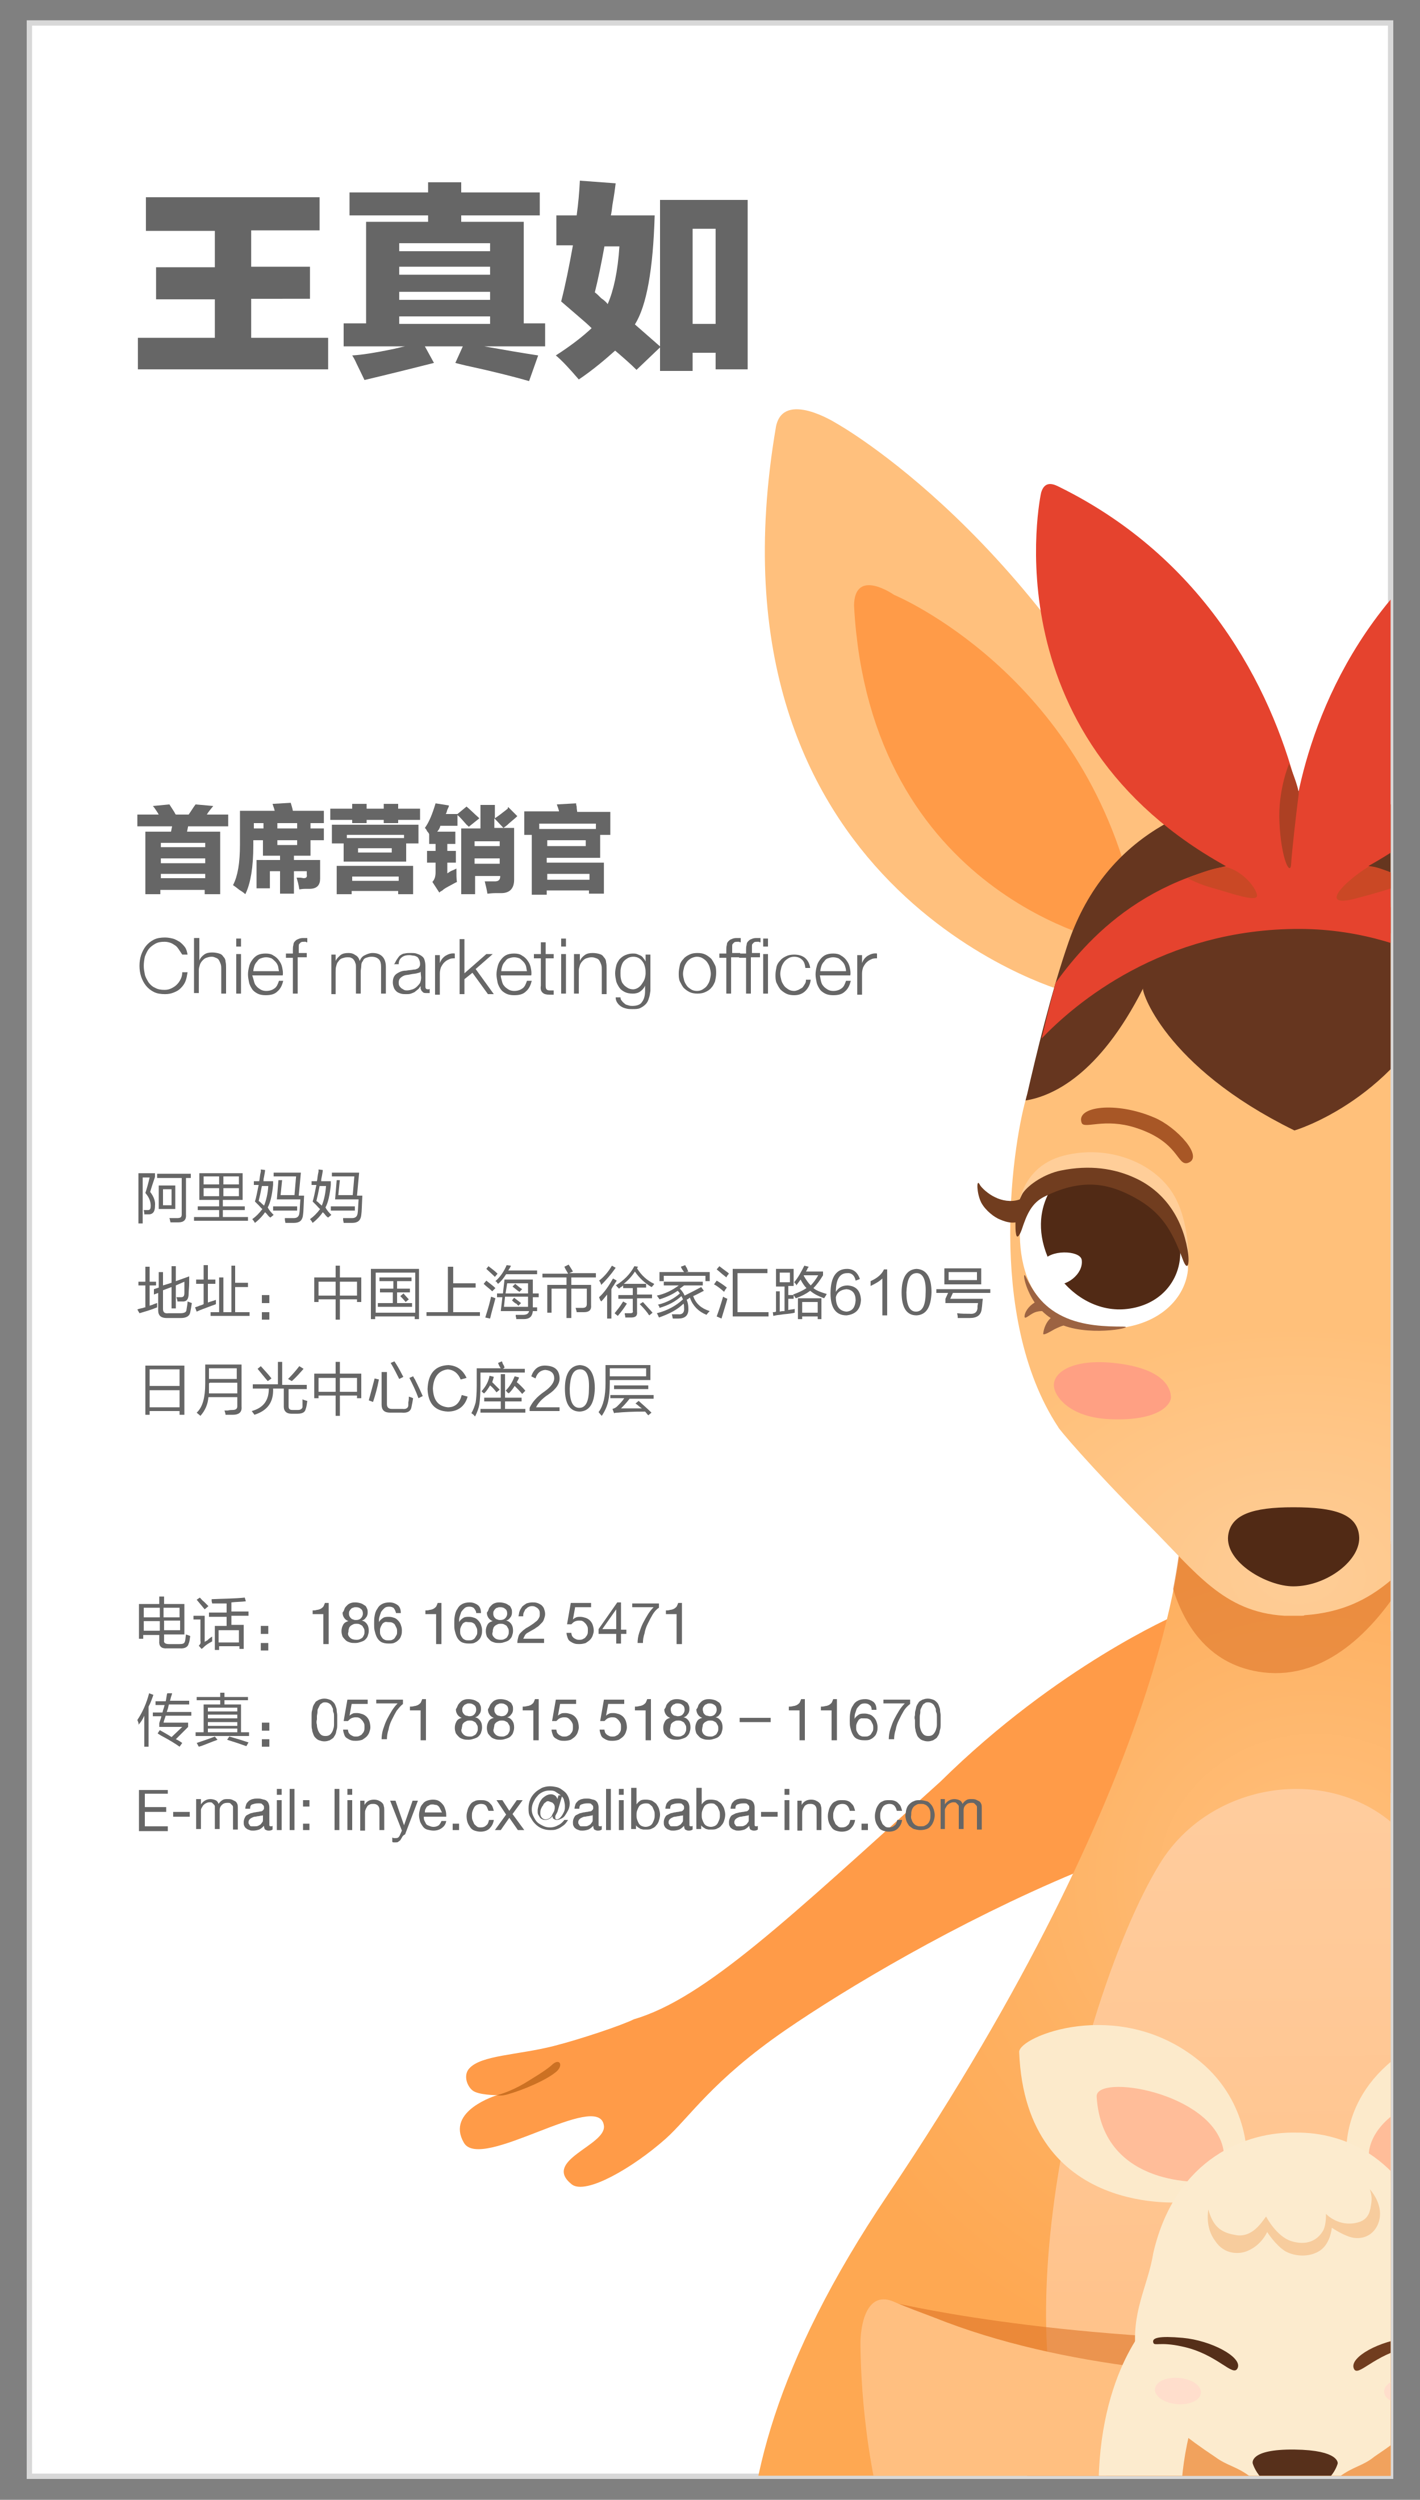 <?xml version="1.0" encoding="utf-8"?>
<!-- Generator: Adobe Illustrator 17.1.0, SVG Export Plug-In . SVG Version: 6.00 Build 0)  -->
<!DOCTYPE svg PUBLIC "-//W3C//DTD SVG 1.1//EN" "http://www.w3.org/Graphics/SVG/1.1/DTD/svg11.dtd">
<svg version="1.1" id="图层_1" xmlns="http://www.w3.org/2000/svg" xmlns:xlink="http://www.w3.org/1999/xlink" x="0px" y="0px"
	 viewBox="0 0 265.7 467.7" style="enable-background:new 0 0 265.7 467.7;" xml:space="preserve">
<rect x="0" y="0" width="265.7" height="467.7" fill="#808080" stroke="none"/>
<rect x="5.5" y="4.3" style="fill:#FFFFFF;stroke:#D8D8D8;stroke-miterlimit:10;" width="254.7" height="459"/>
<g>
	<defs>
		<rect id="SVGID_1_" x="69.7" y="4.5" width="190.5" height="458.7"/>
	</defs>
	<clipPath id="SVGID_2_">
		<use xlink:href="#SVGID_1_"  style="overflow:visible;"/>
	</clipPath>
	<g id="形状_13_47_" style="clip-path:url(#SVGID_2_);">
		<g>
			<path style="fill:#FF9B48;" d="M220,302.2c0,0-22.1,9.5-44,31.1c-28.5,25.7-44.1,40.6-57.4,44.5c-2.2,1.1-9.9,3.7-15,5
				c-6.7,1.7-13.6,1.7-15.8,4.2c-1.1,1.2-0.5,3.2,0.6,4.1C89.5,392,93,392,93,392s-9.7,2.9-6.2,8.9c3.2,5.5,25.3-10,26.2-3.2
				c0.5,3.7-11.7,6.5-6,11c2.6,2,11.4-3.1,17.5-8.5c4.5-4,8.7-10.9,22.5-20.4c11.2-7.7,32.1-20.2,54.4-29.5
				C251.3,329.5,220,302.2,220,302.2z"/>
		</g>
	</g>
	<g id="形状_14_47_" style="clip-path:url(#SVGID_2_);">
		<g>
			<path style="fill:#CC7123;" d="M103.2,386.4c-1.1,1-3.8,2.6-5.1,3.4c-2.7,1.6-5.1,2.2-5.1,2.2s0.7,0.2,1.8-0.1
				c3.2-0.9,7.4-2.7,9.3-4.3C105.5,386.4,104.7,384.9,103.2,386.4z"/>
		</g>
	</g>
	<g id="形状_13_45_" style="clip-path:url(#SVGID_2_);">
		<g>
			<path style="fill-rule:evenodd;clip-rule:evenodd;fill:#FF9B48;" d="M391.6,392c0,0,3.6,0,4.6-0.9c1.1-0.9,1.7-2.9,0.6-4.1
				c-2.2-2.5-9.1-2.5-15.8-4.2c-5.1-1.3-12.8-3.9-15-5c-13.3-3.9-28.9-18.8-57.4-44.5C286.7,311.7,263,302,263,302
				s-29.7,27.5,20.1,48.3c22.3,9.3,43.2,21.8,54.4,29.5c13.8,9.5,18,16.4,22.5,20.4c6.1,5.5,15,10.6,17.5,8.5c5.8-4.5-6.5-7.3-6-11
				c1-6.8,23,8.7,26.2,3.2C401.3,394.9,391.6,392,391.6,392z"/>
		</g>
	</g>
	<g id="形状_14_45_" style="clip-path:url(#SVGID_2_);">
		<g>
			<path style="fill-rule:evenodd;clip-rule:evenodd;fill:#CC7123;" d="M405.3,389.7c-1.3-0.8-4-2.4-5.1-3.4c-1.5-1.5-2.3,0-0.8,1.3
				c1.9,1.6,6,3.4,9.3,4.3c1.1,0.3,1.8,0.1,1.8,0.1S408.1,391.4,405.3,389.7z"/>
		</g>
	</g>
	
		<radialGradient id="SVGID_3_" cx="246.135" cy="351.891" r="103.019" gradientTransform="matrix(1 0 0 0.929 0 24.793)" gradientUnits="userSpaceOnUse">
		<stop  offset="0" style="stop-color:#FFC07D"/>
		<stop  offset="0.571" style="stop-color:#FEB162"/>
		<stop  offset="1" style="stop-color:#FEA852"/>
	</radialGradient>
	<path style="clip-path:url(#SVGID_2_);fill-rule:evenodd;clip-rule:evenodd;fill:url(#SVGID_3_);" d="M397.4,589.2
		c-14.9,5.3-45.7,3.3-63.3,2.5c-18.4-0.8-57.6-6.4-64.9-8.4c-15.5-4.3-6.7-13.8-5.2-20.8c1.5-7.1,2.3-14.2,1.9-22
		c-0.1-2.6-0.3-7.4-4.8-7.2c-4.9,1.5-9.5,2.3-13.8,2.7c0,0-0.1,0-0.1,0c-0.3,0-0.7,0.1-1,0.1c-0.2,0-0.5,0-0.7,0.1
		c-0.2,0-0.4,0-0.7,0c-0.3,0-0.7,0-1,0c-0.2,0-0.3,0-0.5,0c-0.3,0-0.7,0-1,0c-0.2,0-0.4,0-0.5,0c-0.3,0-0.5,0-0.8,0
		c-0.3,0-0.5,0-0.8,0c-0.2,0-0.4,0-0.5,0c-0.3,0-0.7,0-1,0c-0.2,0-0.3,0-0.5,0c-0.3,0-0.7,0-1,0c-0.2,0-0.4,0-0.7,0
		c-0.2,0-0.5,0-0.7-0.1c-0.3,0-0.7-0.1-1-0.1c0,0-0.1,0-0.1,0c-4.3-0.4-8.9-1.3-13.8-2.7c-4.5-0.2-4.7,4.6-4.8,7.2
		c-0.4,7.7,0.4,14.8,1.9,22c1.5,6.9,10.3,16.5-5.2,20.8c-7.3,2-50.2,7.4-68.7,8.6c-19.8,1.3-52.5,1.5-61.9-2.5
		c-5.2-2.2-5.4-15.5,8.6-22.6c17.6-9,90.6-5,95.5-5.3c10.2-0.7,8.2-3.9,8.3-9.1c0.2-9.6-7.7-14.5-14.4-18.7
		c-6.7-4.2-40.3-19-40.3-51.6c0-16.8,4.6-39.4,26.3-71.6c52.7-78.4,54.7-122.1,54.7-122.1l4.3-0.2c0.2-0.8,0.2-1.3,0.2-1.3l15.7,0.6
		l15.7-0.6c0,0,0.1,0.4,0.2,1.3l4.3,0.2c0,0,1.9,43.7,54.7,122.1c21.7,32.2,26.3,54.8,26.3,71.6c0,32.6-33.5,47.4-40.3,51.6
		c-6.7,4.2-14.6,9.1-14.4,18.7c0.1,5.1-1.6,9.7,8.6,9.9c4.8,0.1,77.6-4.5,95.2,4.5C405.1,573.9,402.7,587.3,397.4,589.2z"/>
	<path style="clip-path:url(#SVGID_2_);fill-rule:evenodd;clip-rule:evenodd;fill:#DD7528;" d="M119,572.5
		c-15.3,4.1-13.5,11.1-11.3,16.9c0.3,0.7,0.6,1.4,1,2c0.9,0.1,1.8,0.2,2.8,0.3c-5.3-12.2,2.3-16,9.1-18.3
		C123.6,572.3,121.1,571.9,119,572.5z"/>
	<path style="clip-path:url(#SVGID_2_);fill-rule:evenodd;clip-rule:evenodd;fill:#DD7528;" d="M119.7,571.9
		c-13.1,2.9-11.1,13.9-9.1,19.2c0.2,0.6,0.5,1.1,0.7,1.6c0.8,0,1.7,0,2.5,0c-3.7-11.2,1.1-16,4.9-18.6
		C120.9,572.6,124.4,570.8,119.7,571.9z"/>
	<path style="clip-path:url(#SVGID_2_);fill-rule:evenodd;clip-rule:evenodd;fill:#DD7528;" d="M406.9,591.3c0.2-0.5,0.4-1,0.6-1.6
		c1.7-5.5-0.1-15.4-10.9-18.1c-5.9-1.5-3.3,1.2-0.7,2.1c6.4,2.1,9.7,9.7,6.8,18.2C404.1,591.7,405.5,591.5,406.9,591.3z"/>
	<path style="clip-path:url(#SVGID_2_);fill-rule:evenodd;clip-rule:evenodd;fill:#DD7528;" d="M368.9,591.2
		c3.1-6.8,0.4-16.9-7-19.8c-2.9-0.7-0.2,1.9,1.9,4c2.8,3,4.3,10.1,1.8,15.5c-0.4,0.8-0.6,1.3-0.8,1.8c1.1,0,2.1,0,3.2,0
		C368.3,592.3,368.6,591.8,368.9,591.2z"/>
	<g id="形状_12_23_" style="clip-path:url(#SVGID_2_);">
		<g>
			
				<linearGradient id="SVGID_4_" gradientUnits="userSpaceOnUse" x1="292.004" y1="370.381" x2="290.402" y2="226.207" gradientTransform="matrix(1 0 0 1 -50.549 71.592)">
				<stop  offset="0" style="stop-color:#FFC28A"/>
				<stop  offset="0.794" style="stop-color:#FFCD9F"/>
				<stop  offset="1" style="stop-color:#FFD0A5"/>
			</linearGradient>
			<path style="fill-rule:evenodd;clip-rule:evenodd;fill:url(#SVGID_4_);" d="M265.8,347.3c-11-17.9-38.1-16.1-48.8,1.4
				c-12.9,21.1-28.6,78.3-17.5,110.9c9.1,26.9,73,28.6,82.9,2.9C295.6,427.9,277.4,366.3,265.8,347.3z"/>
		</g>
	</g>
	<path style="opacity:0.6;clip-path:url(#SVGID_2_);fill-rule:evenodd;clip-rule:evenodd;fill:#DD7528;" d="M166.3,430.6
		c0,0,29.6,7.4,77.2,7.4c44.8,0,53.2-2.6,76.7-8C320.8,430.6,247.8,557.6,166.3,430.6z"/>
	<g id="形状_11_拷贝_2_23_" style="clip-path:url(#SVGID_2_);">
		<g>
			<path style="fill-rule:evenodd;clip-rule:evenodd;fill:#FFBF80;" d="M318.2,430.6c-0.6,0.3-1.3,0.6-2,0.9
				c-21.8,9.7-47.6,12.8-67.8,13.4c-19.9,0.1-49.4-1.6-73.6-11.3c-2.1-0.8-5.1-1.9-7.2-2.8c-5.5-2.7-6.7,4.3-6.6,8.3
				c0.3,17.4,4.2,72.5,54.1,91.1c2,1.3,8.1,4.3,20.6,5.1c4,0.7,8.7,0.5,13.2-0.1c0.5,0,1-0.1,1.5-0.1c7.5-0.8,14.2-2.6,20.3-5.2
				c0.4-0.1,0.6-0.2,0.6-0.2v0c37.9-16.8,48.7-65.2,51.7-88.9c0.2-1.8,0.3-3.4,0.5-4.8C324.4,429.8,320.2,429.6,318.2,430.6z"/>
		</g>
	</g>
	<path style="opacity:0.6;clip-path:url(#SVGID_2_);fill-rule:evenodd;clip-rule:evenodd;fill:#DD7528;" d="M261,288.4
		c-5.8,3.5-13.8,8.2-18.3,8.9c-6.8,1-14.3-0.1-21.9-8.8c0,0.6-0.3,3.6-1.3,8.8c2.2,7,6.9,14.4,16.9,15.6
		c11.8,1.4,20.6-8.1,25.9-16.4c-1-5.4-1.1-8.2-1.1-8.2L261,288.4z"/>
	<g id="形状_9_23_" style="clip-path:url(#SVGID_2_);">
		<g>
			<path style="fill-rule:evenodd;clip-rule:evenodd;fill:#FFC07D;" d="M219.9,155.6c-25-55.1-63.4-76.4-63.4-76.4
				s-9.9-6.3-11.3,0.6c-14.8,86.4,53.8,105.6,53.8,105.6S244.9,210.7,219.9,155.6z"/>
		</g>
	</g>
	<g id="形状_10_23_" style="clip-path:url(#SVGID_2_);">
		<g>
			<path style="fill-rule:evenodd;clip-rule:evenodd;fill:#FF9B48;" d="M212.1,168.3c-9.5-42.4-44.8-57-44.8-57s-7.4-5.2-7.5,2
				c2.9,54.4,48.3,63.1,48.3,63.1S214.2,178.2,212.1,168.3z"/>
		</g>
	</g>
	<g id="形状_9_拷贝_23_" style="clip-path:url(#SVGID_2_);">
		<g>
			<path style="fill:#FFC07D;" d="M340.2,79.7c-1.4-6.8-11.3-0.6-11.3-0.6s-38.4,21.2-63.4,76.4c-25.1,55.1,20.9,29.8,20.9,29.8
				S355,166,340.2,79.7z"/>
		</g>
	</g>
	<g id="形状_10_拷贝_23_" style="clip-path:url(#SVGID_2_);">
		<g>
			<path style="fill:#FF9B48;" d="M318.2,111.2c0,0-35.4,14.6-44.9,57c-2.1,9.8,4.1,8.1,4.1,8.1s45.4-8.6,48.4-63
				C325.6,106,318.2,111.2,318.2,111.2z"/>
		</g>
	</g>
	<g id="脸_47_" style="clip-path:url(#SVGID_2_);">
		<g>
			
				<radialGradient id="SVGID_5_" cx="293.391" cy="223.037" r="66.536" gradientTransform="matrix(1 1.315258e-02 -9.151512e-03 0.696 -48.483 135.596)" gradientUnits="userSpaceOnUse">
				<stop  offset="0" style="stop-color:#FECD97"/>
				<stop  offset="1" style="stop-color:#FFC07A"/>
			</radialGradient>
			<path style="fill:url(#SVGID_5_);" d="M293.6,204.7c-2.5-7.8-4.8-19.2-8.1-28.6c-7.4-21.3-24.5-28.3-42.7-28
				c-18.4,0.3-35.8,8.1-42.8,28.1c-3.3,9.4-5.3,20.8-7.8,28.6c-2.5,7.9-7.9,41.4,5.8,62.2c-0.1,0.1,5.9,7.3,16.8,18.2
				c9,9,14.1,16.4,25.5,17.1c0.1,0,0.1,0,0.2,0c0.1,0,0.2,0,0.2,0c0.9,0,1.9,0,2.9,0c0.2,0,0.4,0,0.5-0.1c14.2-1,18.9-9.9,27.8-17.9
				c11.5-10.3,15.9-17.3,15.8-17.5C301.5,246.1,296,212.6,293.6,204.7z"/>
		</g>
	</g>
	<path style="clip-path:url(#SVGID_2_);fill-rule:evenodd;clip-rule:evenodd;fill:#66361F;" d="M242.2,211.5
		c-0.2,0.1,19.9-5.8,28.5-27.5c-0.1-0.5,9.1,16.3,23.5,22.9c-0.2-0.8-0.4-1.6-0.6-2.2c-2.2-9.4-4.1-18.4-7.4-27.9
		c-7.4-21.3-25.2-29.1-43.4-28.8c-18.4,0.3-35.8,8.1-42.8,28.1c-3.3,9.4-6.2,21.6-7.8,28.6c-0.1,0.3-0.2,0.8-0.3,1.2
		c4.9-0.8,13.7-4.6,22-21C213.4,185,217.7,199.5,242.2,211.5z"/>
	<path style="clip-path:url(#SVGID_2_);fill-rule:evenodd;clip-rule:evenodd;fill:#E5432E;" d="M291,195.5c-0.9-3.6-1.9-7.4-3-11.2
		c-7.1-9.3-21.8-24-44.7-23.8c-26.4,0.2-39.2,14.3-45.8,23.4c-0.9,3.5-1.8,7-2.6,10.4c6.2-6.5,22.7-20.6,48.4-20.5
		C266.2,173.9,282.6,187.6,291,195.5z"/>
	<g id="形状_3_拷贝_23_" style="clip-path:url(#SVGID_2_);">
		<g>
			<path style="fill-rule:evenodd;clip-rule:evenodd;fill:#E5432E;" d="M290.2,91.9c-0.8-1.3-1.8-1-2.6-0.6
				c-32,14.9-41.8,43.1-44.7,57.2c-4.1-17-15.7-43.2-44.9-57.5c-1.2-0.6-2.6-0.9-3.2,1.2c0,0-10.4,47.3,37.7,71.5
				c-9.9,7.6-20.5,17.4,10.2,4.6c33.3,14,19.6,2.6,10-4.5C300.8,139.6,290.2,91.9,290.2,91.9z"/>
		</g>
	</g>
	<g id="形状_73_23_" style="clip-path:url(#SVGID_2_);">
		<g>
			<path style="fill-rule:evenodd;clip-rule:evenodd;fill:#AD4023;" d="M241.2,142.9c0,0-2.1,4.9-1.8,10.9c0.3,7,2.1,10.4,2.2,7.7
				c0.1-1.9,0.9-9.1,1.4-12.9C243.1,147.4,241.2,142.9,241.2,142.9z"/>
		</g>
	</g>
	<g id="形状_82_23_" style="clip-path:url(#SVGID_2_);">
		<g>
			<path style="fill-rule:evenodd;clip-rule:evenodd;fill:#CA4825;" d="M263.2,164.5c-1.3-0.6-6.4-2.9-7.2-2.3
				c-4.5,2.8-9.2,7.6-2.7,6C257.9,167,264.7,165.1,263.2,164.5z M229.7,162.3c-1.7-0.5-7.5,2-7.5,2s2.2,1.2,4.9,1.9
				c2.7,0.7,8.5,2.9,8.1,1.2C234.8,165.7,232.3,163,229.7,162.3z"/>
		</g>
	</g>
	<path style="clip-path:url(#SVGID_2_);fill-rule:evenodd;clip-rule:evenodd;fill:#FFCE99;" d="M221.8,236.4
		c-5.4-13.4-13.8-16.3-19.5-15.3c-10.8,1.9-12.2,7.4-12.1,7.1c0.1-0.3-0.2-9.7,8.9-12c8.3-2.1,16.7,1.3,20.3,7
		c3.3,5.2,3,13.1,3,13.1"/>
	<path style="clip-path:url(#SVGID_2_);fill-rule:evenodd;clip-rule:evenodd;fill:#FFCE99;" d="M263.1,236.4
		c5.4-13.4,13.8-16.3,19.5-15.3c10.8,1.9,12.2,7.4,12.1,7.1s0.2-9.7-8.9-12c-8.3-2.1-16.7,1.3-20.3,7c-3.3,5.2-3,13.1-3,13.1"/>
	<g id="形状_4_47_" style="clip-path:url(#SVGID_2_);">
		<g>
			<path style="fill:#FFFFFF;" d="M208.8,222.1c-4.4-2-13.6-1.1-17.3,2c0,0-5.4,22.5,14.3,24.5c9.8,0.4,15.5-4.8,16.4-10.4
				C223.3,232.2,213.9,224.5,208.8,222.1z"/>
		</g>
	</g>
	<g id="形状_6_47_" style="clip-path:url(#SVGID_2_);">
		<g>
			<path style="fill-rule:evenodd;clip-rule:evenodd;fill:#512A15;" d="M218.5,227.4c0-0.1-5-6.9-11.7-8.5c-2.4-0.6-7.8,0.7-7.8,0.7
				s-8,6.5-2,17.6c3.5,5.8,9,8.3,13.9,7.7c6-0.7,9.5-4.9,9.9-9.6C221.2,230.6,218.5,227.4,218.5,227.4z"/>
		</g>
	</g>
	<g id="形状_48_23_" style="clip-path:url(#SVGID_2_);">
		<g>
			<path style="fill:#FFFFFF;" d="M202.4,235.7c-0.3-1.8-6.1-2-7.3,0.4c-0.9,1.8,0.1,3.9,1.5,4.2C199.5,241,202.8,238.3,202.4,235.7
				z"/>
		</g>
	</g>
	<g id="形状_36_副本_47_" style="clip-path:url(#SVGID_2_);">
		<g>
			<path style="fill-rule:evenodd;clip-rule:evenodd;fill:#A85726;" d="M216,209.1c-7.2-3.1-14.8-2.1-13.6,1c0.5,1.2,4.2-1,10.1,0.9
				c8.1,2.6,7.7,7.1,9.7,6.6C225.5,216.6,220.1,210.8,216,209.1z"/>
		</g>
	</g>
	<g id="形状_4_45_" style="clip-path:url(#SVGID_2_);">
		<g>
			<path style="fill:#FFFFFF;" d="M293.9,224.2c-3.6-3.1-12.7-3.7-17.3-2c-10.6,3.9-14.4,10.1-13.4,16.1c0.9,5.6,6.6,10.8,16.4,10.4
				C299.4,246.7,293.9,224.2,293.9,224.2z"/>
		</g>
	</g>
	<g id="形状_6_45_" style="clip-path:url(#SVGID_2_);">
		<g>
			<path style="fill-rule:evenodd;clip-rule:evenodd;fill:#512A15;" d="M287,220.7c0,0-4.5-1.2-6.9-0.6c-6.7,1.6-12.1,5.7-12.1,5.8
				c0,0-2,7.4-0.8,10.5c2.3,5.8,4.2,8.3,10.2,8.6c4.9,0.2,10.5-1.7,12.6-8.7C292.5,228,287,220.7,287,220.7z"/>
		</g>
	</g>
	<g id="形状_48_副本_23_" style="clip-path:url(#SVGID_2_);">
		<g>
			<path style="fill:#FFFFFF;" d="M273,236.5c-1.3-2.4-6.6,0.5-6.9,2.3c-0.4,3,1.1,3.7,3.4,3.1C272,241.2,274.2,238.7,273,236.5z"/>
		</g>
	</g>
	<g id="形状_36_副本_45_" style="clip-path:url(#SVGID_2_);">
		<g>
			<path style="fill-rule:evenodd;clip-rule:evenodd;fill:#A85726;" d="M269.7,209c-4.1,1.7-9.5,6.5-7.2,8.1
				c2.2,1.5,3.6-3.6,9.3-5.5c7.2-2.4,12.3,0.3,12.7-1.6C284.9,207.3,276.9,206.1,269.7,209z"/>
		</g>
	</g>
	<g id="Shape_2_47_" style="clip-path:url(#SVGID_2_);">
		<g>
			<path style="fill-rule:evenodd;clip-rule:evenodd;fill:#9C6342;" d="M291.6,243.7c2-3,2.3-6,1.7-4.9c-1.3,2.6-3,5.7-7,7.5
				c-3.7,1.7-8.2,1.8-11.2,1.9c-2.7,0,5.4,2,11.2-0.2c0.4,0.1,1,0.4,1.7,0.7c0.8,0.4,2.2,1.4,2.1,0.8c-0.1-1-0.6-2.2-1.4-2.9
				c0.6-0.4,1.1-0.9,1.6-1.3c0.2,0,0.5,0.1,0.9,0.1c1.2,0.2,2.4,1.6,2.4,0.9C293.6,245.5,292.8,244.3,291.6,243.7z"/>
		</g>
	</g>
	<g id="形状_65_副本_47_" style="clip-path:url(#SVGID_2_);">
		<g>
			<path style="fill-rule:evenodd;clip-rule:evenodd;fill:#713D1F;" d="M301.6,221.6c-0.3,0.6-1.6,1.8-2.9,2.4
				c-1.1,0.5-2.8,0.9-4.4,0.5c0-0.1-0.1-0.2-0.1-0.3c-1.1-2.1-4.5-4.5-7.8-5.2c-5.4-1.1-10-0.4-13.9,1.4c-5.2,2.4-8.8,7.1-9.8,13.4
				c-0.5,2.7,0.2,4.3,1,1.9c1.9-5.7,3.9-8.8,9.1-11.6c4.1-2.2,9.2-3.8,16.6-0.2c2.5,1.2,4,3.8,4.4,5.6c0.2,0.6,0.8,2.8,1,1.4
				c0.1-0.7,0.2-1.4,0.2-2.1c0.5,0,1.4,0,2.7-0.5c1.1-0.4,2.8-1.7,3.6-3.2C302.2,223.2,302.2,220.5,301.6,221.6z"/>
		</g>
	</g>
	<g id="Shape_2_45_" style="clip-path:url(#SVGID_2_);">
		<g>
			<path style="fill-rule:evenodd;clip-rule:evenodd;fill:#9C6342;" d="M210.1,248.2c-3,0-7.5-0.1-11.2-1.9c-4-1.9-5.7-4.9-7-7.5
				c-0.6-1.1-0.3,1.9,1.7,4.9c-1.2,0.7-1.9,1.9-1.9,2.6c0,0.8,1.2-0.7,2.4-0.9c0.4-0.1,0.7-0.1,0.9-0.1c0.5,0.5,1,0.9,1.6,1.3
				c-0.8,0.7-1.3,1.9-1.4,2.9c-0.1,0.5,1.4-0.4,2.1-0.8c0.6-0.3,1.3-0.6,1.7-0.7C204.7,250.1,212.9,248.2,210.1,248.2z"/>
		</g>
	</g>
	<g id="形状_65_副本_45_" style="clip-path:url(#SVGID_2_);">
		<g>
			<path style="fill-rule:evenodd;clip-rule:evenodd;fill:#713D1F;" d="M222.2,233.8c-1.1-6.3-4.6-11-9.8-13.4
				c-3.9-1.8-8.5-2.5-13.9-1.4c-3,0.6-6,2.6-7.1,4.2c-0.2,0.3-0.4,0.8-0.6,1.2c0,0,0,0,0,0c-1.6,0.6-3.4,0.2-4.6-0.4
				c-1.3-0.6-2.6-1.8-2.9-2.4c-0.6-1.2-0.6,1.6,0.3,3.4c0.8,1.5,2.5,2.8,3.6,3.2c1.4,0.6,2.3,0.6,2.8,0.5c0,0.8,0,1.6,0.1,2.1
				c0.2,1.4,0.9-0.2,1.1-0.8c0.9-2.7,1.8-5,4.4-6.2c7.5-3.7,12.5-2,16.6,0.2c5.2,2.8,7.1,6.3,9.1,11.6
				C222.2,238.1,222.7,236.5,222.2,233.8z"/>
		</g>
	</g>
	<g id="腮红2_23_" style="clip-path:url(#SVGID_2_);">
		<g>
			<path style="fill-rule:evenodd;clip-rule:evenodd;fill:#FFA083;" d="M208.4,255c-7.8-0.8-11.3,1.8-11.2,4.2c0,2,2.9,5.9,10.1,6.3
				c9.1,0.5,11.7-2.5,11.8-4C219.1,259.8,217.9,256,208.4,255z"/>
		</g>
	</g>
	<g id="腮红2_副本_23_" style="clip-path:url(#SVGID_2_);">
		<g>
			<path style="fill-rule:evenodd;clip-rule:evenodd;fill:#FFA083;" d="M277.2,255c-9.6,1-10.8,4.8-10.7,6.5c0.1,1.5,2.8,4.5,11.8,4
				c7.2-0.4,10-4.3,10.1-6.3C288.4,256.8,285,254.2,277.2,255z"/>
		</g>
	</g>
	<path style="clip-path:url(#SVGID_2_);fill-rule:evenodd;clip-rule:evenodd;fill:#512A15;" d="M242,296.8c-4.9,0-12.8-4.5-12.2-9.5
		c0.5-3.9,4.5-5.3,12.2-5.3c7.8,0,11.9,1.3,12.3,5.3C254.8,291.8,248.3,296.8,242,296.8z"/>
	<g id="形状_20_23_" style="clip-path:url(#SVGID_2_);">
		<g>
			<path style="fill:#FCEACB;" d="M223.8,385.1c-14.8-11.5-33.1-4.1-33.1-1.2c1.2,31.2,31,28.1,31,28.1c10.4-1.2,11.6-8.4,11.6-8.4
				S233.7,392.7,223.8,385.1z"/>
		</g>
	</g>
	<g id="形状_21_23_" style="clip-path:url(#SVGID_2_);">
		<g>
			<path style="fill:#FFBD99;" d="M228.9,402.1c-2.1-10.7-24-14.2-23.7-9.8c1.1,17.4,20.5,15.9,20.5,15.9S229.6,407.6,228.9,402.1z"
				/>
		</g>
	</g>
	<g id="形状_20_拷贝_23_" style="clip-path:url(#SVGID_2_);">
		<g>
			<path style="fill:#FCEACB;" d="M259.5,386.4c-10.2,9.2-7.2,20.4-7.2,20.4s0.8,4.1,11.2,5.3c0,0,29.8,3.1,31-28.1
				C294.5,381.1,275.7,371.8,259.5,386.4z"/>
		</g>
	</g>
	<g id="形状_21_拷贝_23_" style="clip-path:url(#SVGID_2_);">
		<g>
			<path style="fill-rule:evenodd;clip-rule:evenodd;fill:#FFBD99;" d="M256.2,402.2c-0.7,5.5,3.2,6.1,3.2,6.1s19.5,1.5,20.6-15.9
				C280.3,388,258.3,391.5,256.2,402.2z"/>
		</g>
	</g>
	<g id="形状_23_23_" style="opacity:0.4;clip-path:url(#SVGID_2_);">
		<g>
			<path style="fill-rule:evenodd;clip-rule:evenodd;fill:#DD7528;" d="M264.7,446.7c-12-2.2-44.7-4.4-48.3,3.8
				c-3.6,8.1-11.9,4.1-10.1,27.3c0,0,2.8,14.7,14.4,11.8c3.5-1.4,4.9-6.1,4.8-11.1c0-4.9,2-5.1,6.4-5c10,0.3,15.4,1,22.3-3.2
				c3.8-2.3,6.2,3.1,5.6,9c-0.7,6.8,0.7,9.7,6.2,10.9c5.1,1.1,9.3-1.2,10.7-6.4c1.6-5.5,2-11.5,2-11.5S276.8,448.9,264.7,446.7z"/>
		</g>
	</g>
	<path style="clip-path:url(#SVGID_2_);fill-rule:evenodd;clip-rule:evenodd;fill:#FCEBCE;" d="M266.9,430.7c0,0,13.3,9.1,12.5,38.7
		c-0.3,10.1-5.2,15.3-10.5,14.9c-5.3-0.3-5.8-6-5-12c0.3-2.4,1-10-1.8-20.5C259.3,441.2,266.9,430.7,266.9,430.7z"/>
	<path style="clip-path:url(#SVGID_2_);fill-rule:evenodd;clip-rule:evenodd;fill:#FCEBCE;" d="M215.2,434.3c0,0-10.5,10.2-9.6,34.4
		c0.3,10.1,5.2,15.9,10.5,15.6c5.3-0.3,5.5-4.6,5.2-9.3c-0.3-4.1-1.1-10.9,1.7-21.5C225.7,442.9,215.2,434.3,215.2,434.3z"/>
	<path style="clip-path:url(#SVGID_2_);fill-rule:evenodd;clip-rule:evenodd;fill:#F6BF96;" d="M267.9,477.1
		c-0.1,2.1-0.5,5.3-1.1,6.7c0.3,0.1,0.5,0.2,0.8,0.3c0.3-0.9,0.6-2.2,0.8-3.5C268.9,477.3,268.1,473.9,267.9,477.1z"/>
	<path style="clip-path:url(#SVGID_2_);fill-rule:evenodd;clip-rule:evenodd;fill:#F6BF96;" d="M272.2,477.2c0,1.4,0,4.9-0.9,6.9
		c0.4-0.1,0.9-0.2,1.3-0.4c0.4-1,0.5-2.6,0.6-3.8C273.3,477.4,272.2,475.2,272.2,477.2z"/>
	<path style="clip-path:url(#SVGID_2_);fill-rule:evenodd;clip-rule:evenodd;fill:#F6BF96;" d="M217.9,480.6
		c-0.5-1.8-1.3-5.7-1.4-4.6c-0.2,1.9,0.2,4.6,0.9,6.7c0.2,0.6,0.4,1,0.6,1.4c0.5-0.2,0.9-0.3,1.2-0.6
		C218.6,482.6,218.2,481.8,217.9,480.6z"/>
	<path style="clip-path:url(#SVGID_2_);fill-rule:evenodd;clip-rule:evenodd;fill:#F6BF96;" d="M213.8,481.1c-1.1-3.2-1.2-6.3-1.4-4
		c-0.3,2.7,0.5,4.8,1.4,6.7c0.1,0.1,0.2,0.3,0.3,0.4c0.4,0.1,0.8,0.1,1.1,0.1C214.8,483.4,214.3,482.4,213.8,481.1z"/>
	<g id="脸_45_" style="clip-path:url(#SVGID_2_);">
		<g>
			<path style="fill:#FCEBCE;" d="M268.8,421.9c-5.1-18.3-17.3-23-26.3-22.9c-9-0.2-22.5,4.5-26.7,22.5c-1,6.3-4.3,11.2-3.2,19.1
				c1.1,7.9,3.7,11.7,14.8,19.1c2.3,1.7,4,1.7,6.7,3.8c2.7,2,5.7,2.9,11,2.3c0.1,0,0.2,0,0.2-0.1c2.1-0.4,3.8-1.1,5.3-2.3
				c2.7-2,4.4-2,6.6-3.8c11-7.4,13.6-11.2,14.7-19.1C273.1,432.7,269.8,425.6,268.8,421.9z"/>
		</g>
	</g>
	<g id="形状_77_23_" style="clip-path:url(#SVGID_2_);">
		<g>
			<path style="fill-rule:evenodd;clip-rule:evenodd;fill:#FFDECC;" d="M220.6,444.9c-2.4-0.2-4.4,0.7-4.5,2.1
				c-0.1,1.3,1.7,2.6,4.1,2.8c2.4,0.2,4.4-0.7,4.5-2.1C224.8,446.3,223,445.1,220.6,444.9z"/>
		</g>
	</g>
	<g id="形状_77_副本_23_" style="clip-path:url(#SVGID_2_);">
		<g>
			<path style="fill:#FFDECC;" d="M263.2,444.9c-2.4,0.1-4.3,1.2-4.2,2.6c0,1.4,2,2.4,4.4,2.3c2.4-0.1,4.3-1.2,4.2-2.6
				C267.5,445.8,265.5,444.8,263.2,444.9z"/>
		</g>
	</g>
	<path style="clip-path:url(#SVGID_2_);fill:#F7CC9D;" d="M226.1,413.4c1,3.7,2.9,4.4,5.3,4.8c2.9,0.4,4.6-2.3,5.5-3.5
		c0,0,1.9,3.7,4.7,4.6c2.9,0.9,4.9-0.1,6-2c0.6-1.2,0.5-3.1,0.5-3.1s2.4,2.6,6,1.6c2.2-0.6,2.3-2.4,2.5-3.7c0.2-1.3-0.3-2.5-0.3-2.5
		s2.5,2.6,1.8,5.7c-0.5,2.2-2.3,3.7-4.7,3.4c-1.7-0.2-4.2-1.9-4.2-1.9s-0.2,2.8-2.1,4.2c-2,1.4-4.8,1.2-6.6,0.2
		c-1.8-1.1-3.4-3.6-3.4-3.6s-1,2.4-3.6,3.5c-1.5,0.7-4.4,0.8-6.1-1.8C225.4,416.7,226.1,413.4,226.1,413.4z"/>
	<g id="形状_75_23_" style="clip-path:url(#SVGID_2_);">
		<g>
			<path style="fill-rule:evenodd;clip-rule:evenodd;fill:#552F19;" d="M221.3,437.4c-4.5-0.4-5.8,0-5.5,0.9
				c0.2,0.7,1.2-0.2,5.3,0.7c6.8,1.4,9.7,6,10.5,4C232.4,441,226.7,437.9,221.3,437.4z"/>
		</g>
	</g>
	<g id="形状_75_副本_23_" style="clip-path:url(#SVGID_2_);">
		<g>
			<path style="fill-rule:evenodd;clip-rule:evenodd;fill:#713D1F;" d="M263.6,437.4c-5.4,0.5-11.1,3.6-10.3,5.7
				c0.7,1.9,3.7-2.6,10.5-4c4.2-0.9,5.1,0,5.3-0.7C269.4,437.4,268.1,437,263.6,437.4z"/>
		</g>
	</g>
	<g id="形状_19_23_" style="clip-path:url(#SVGID_2_);">
		<g>
			<path style="fill:#57301B;" d="M242.2,458.3c-8.6-0.1-7.8,2.6-7.8,2.6s1.5,5.4,8.1,5.2c6.6-0.2,7.8-5.2,7.8-5.2
				S250.7,458.4,242.2,458.3z"/>
		</g>
	</g>
</g>
<g>
	<path style="fill:#666666;" d="M33.5,177.7c-0.2-0.3-0.4-0.6-0.7-0.8c-0.3-0.2-0.6-0.4-0.9-0.5c-0.3-0.1-0.7-0.2-1.1-0.2
		c-0.7,0-1.3,0.1-1.8,0.4c-0.5,0.3-0.9,0.6-1.2,1c-0.3,0.4-0.5,0.9-0.7,1.4c-0.1,0.5-0.2,1.1-0.2,1.7c0,0.6,0.1,1.1,0.2,1.6
		c0.1,0.5,0.4,1,0.7,1.5c0.3,0.4,0.7,0.8,1.2,1c0.5,0.3,1.1,0.4,1.8,0.4c0.5,0,0.9-0.1,1.3-0.3c0.4-0.2,0.7-0.4,1-0.7
		c0.3-0.3,0.5-0.6,0.7-1s0.3-0.8,0.3-1.3h1c-0.1,0.6-0.2,1.2-0.4,1.7s-0.5,0.9-0.9,1.3c-0.4,0.4-0.8,0.6-1.3,0.8
		c-0.5,0.2-1,0.3-1.6,0.3c-0.8,0-1.5-0.1-2.1-0.4c-0.6-0.3-1.1-0.7-1.5-1.2s-0.7-1.1-0.9-1.7s-0.3-1.3-0.3-2s0.1-1.4,0.3-2
		c0.2-0.6,0.5-1.2,0.9-1.7s0.9-0.9,1.5-1.2c0.6-0.3,1.3-0.4,2.1-0.4c0.5,0,1,0.1,1.4,0.2c0.5,0.1,0.9,0.4,1.3,0.6
		c0.4,0.3,0.7,0.6,1,1c0.3,0.4,0.4,0.9,0.5,1.4h-1C33.9,178.3,33.7,178,33.5,177.7z"/>
	<path style="fill:#666666;" d="M37.3,175.6v4.1h0c0.2-0.5,0.5-0.8,0.9-1.1c0.4-0.3,0.9-0.4,1.5-0.4c0.5,0,1,0.1,1.3,0.2
		c0.4,0.1,0.6,0.3,0.8,0.6c0.2,0.2,0.4,0.5,0.4,0.9c0.1,0.4,0.1,0.8,0.1,1.2v4.8h-0.9v-4.6c0-0.3,0-0.6-0.1-0.9s-0.2-0.5-0.3-0.7
		c-0.1-0.2-0.3-0.4-0.6-0.5S40,179,39.6,179c-0.4,0-0.7,0.1-1,0.2c-0.3,0.1-0.5,0.3-0.7,0.5c-0.2,0.2-0.4,0.5-0.5,0.8
		s-0.2,0.7-0.2,1v4.3h-0.9v-10.3H37.3z"/>
	<path style="fill:#666666;" d="M45.1,175.6v1.5h-0.9v-1.5H45.1z M45.1,178.5v7.4h-0.9v-7.4H45.1z"/>
	<path style="fill:#666666;" d="M47.5,183.5c0.1,0.4,0.2,0.7,0.4,0.9c0.2,0.3,0.5,0.5,0.8,0.7c0.3,0.2,0.7,0.3,1.1,0.3
		c0.7,0,1.2-0.2,1.6-0.5c0.4-0.3,0.6-0.8,0.8-1.4H53c-0.2,0.8-0.5,1.5-1.1,2c-0.5,0.5-1.2,0.7-2.2,0.7c-0.6,0-1.1-0.1-1.5-0.3
		c-0.4-0.2-0.8-0.5-1-0.8s-0.5-0.8-0.6-1.3c-0.1-0.5-0.2-1-0.2-1.5c0-0.5,0.1-1,0.2-1.4c0.1-0.5,0.3-0.9,0.6-1.3s0.6-0.7,1-0.9
		c0.4-0.2,0.9-0.3,1.5-0.3c0.6,0,1.1,0.1,1.5,0.4c0.4,0.2,0.8,0.6,1,0.9c0.3,0.4,0.5,0.8,0.6,1.3s0.2,1,0.1,1.5h-5.7
		C47.3,182.8,47.4,183.1,47.5,183.5z M52,180.7c-0.1-0.3-0.3-0.6-0.5-0.8c-0.2-0.2-0.4-0.4-0.7-0.6c-0.3-0.1-0.6-0.2-1-0.2
		c-0.4,0-0.7,0.1-1,0.2c-0.3,0.1-0.5,0.3-0.7,0.6c-0.2,0.2-0.4,0.5-0.5,0.8c-0.1,0.3-0.2,0.7-0.2,1h4.8
		C52.1,181.3,52.1,181,52,180.7z"/>
	<path style="fill:#666666;" d="M55.7,179.2v6.7h-0.9v-6.7h-1.3v-0.8h1.3v-0.7c0-0.3,0-0.6,0.1-0.9c0-0.3,0.1-0.5,0.3-0.7
		s0.3-0.3,0.6-0.4c0.2-0.1,0.5-0.2,0.9-0.2c0.1,0,0.3,0,0.4,0s0.2,0,0.4,0v0.8c-0.1,0-0.2,0-0.3-0.1c-0.1,0-0.2,0-0.3,0
		c-0.2,0-0.4,0-0.6,0.1c-0.1,0.1-0.2,0.2-0.3,0.3c-0.1,0.1-0.1,0.3-0.1,0.5c0,0.2,0,0.4,0,0.6v0.6h1.5v0.8H55.7z"/>
	<path style="fill:#666666;" d="M62.8,178.5v1.3h0c0.2-0.5,0.6-0.8,0.9-1.1c0.4-0.3,0.9-0.4,1.5-0.4c0.5,0,0.9,0.1,1.3,0.4
		c0.4,0.2,0.7,0.6,0.8,1.1c0.2-0.5,0.5-0.9,1-1.1c0.4-0.2,0.9-0.4,1.4-0.4c1.6,0,2.5,0.9,2.5,2.6v5h-0.9v-5c0-0.6-0.1-1.1-0.4-1.4
		c-0.3-0.3-0.7-0.5-1.4-0.5c-0.4,0-0.7,0.1-1,0.2c-0.3,0.1-0.5,0.3-0.6,0.6c-0.2,0.2-0.3,0.5-0.3,0.9s-0.1,0.7-0.1,1v4.2h-0.9v-5
		c0-0.2,0-0.5-0.1-0.7c-0.1-0.2-0.1-0.4-0.3-0.6c-0.1-0.2-0.3-0.3-0.5-0.4c-0.2-0.1-0.4-0.1-0.7-0.1c-0.4,0-0.7,0.1-1,0.2
		s-0.5,0.3-0.7,0.6c-0.2,0.2-0.3,0.5-0.4,0.9c-0.1,0.3-0.1,0.7-0.1,1.1v4.1H62v-7.4H62.8z"/>
	<path style="fill:#666666;" d="M74.2,179.6c0.2-0.3,0.4-0.6,0.6-0.8c0.3-0.2,0.6-0.4,0.9-0.4c0.4-0.1,0.7-0.1,1.2-0.1
		c0.3,0,0.7,0,1,0.1c0.3,0.1,0.6,0.2,0.9,0.4c0.3,0.2,0.5,0.4,0.6,0.7s0.2,0.7,0.2,1.2v3.9c0,0.4,0.2,0.5,0.5,0.5
		c0.1,0,0.2,0,0.3-0.1v0.8c-0.1,0-0.2,0-0.3,0c-0.1,0-0.2,0-0.3,0c-0.2,0-0.4,0-0.6-0.1c-0.1-0.1-0.2-0.2-0.3-0.3s-0.1-0.3-0.2-0.4
		c0-0.2,0-0.3,0-0.5h0c-0.2,0.2-0.3,0.5-0.5,0.6c-0.2,0.2-0.4,0.3-0.6,0.5c-0.2,0.1-0.4,0.2-0.7,0.3c-0.3,0.1-0.6,0.1-0.9,0.1
		c-0.3,0-0.7,0-1-0.1c-0.3-0.1-0.6-0.2-0.8-0.4c-0.2-0.2-0.4-0.4-0.5-0.7s-0.2-0.6-0.2-1c0-0.5,0.1-0.9,0.3-1.2
		c0.2-0.3,0.5-0.5,0.9-0.7c0.4-0.2,0.8-0.3,1.3-0.3c0.5-0.1,1-0.1,1.4-0.2c0.2,0,0.4,0,0.5-0.1c0.1,0,0.3-0.1,0.4-0.2
		c0.1-0.1,0.2-0.2,0.2-0.3c0.1-0.1,0.1-0.3,0.1-0.5c0-0.3-0.1-0.6-0.2-0.8s-0.2-0.4-0.4-0.5c-0.2-0.1-0.4-0.2-0.6-0.2
		c-0.2,0-0.5-0.1-0.8-0.1c-0.6,0-1,0.1-1.4,0.4c-0.4,0.3-0.6,0.7-0.6,1.3h-0.9C73.9,180.3,74,179.9,74.2,179.6z M78.7,181.8
		c-0.1,0.1-0.2,0.2-0.3,0.2c-0.2,0-0.3,0.1-0.4,0.1c-0.4,0.1-0.8,0.1-1.2,0.2c-0.4,0.1-0.8,0.1-1.1,0.2c-0.3,0.1-0.6,0.3-0.8,0.5
		c-0.2,0.2-0.3,0.5-0.3,0.8c0,0.2,0,0.4,0.1,0.6c0.1,0.2,0.2,0.3,0.4,0.5c0.2,0.1,0.3,0.2,0.5,0.3c0.2,0.1,0.4,0.1,0.6,0.1
		c0.3,0,0.7-0.1,1-0.2c0.3-0.1,0.6-0.3,0.8-0.5s0.4-0.4,0.6-0.7c0.1-0.3,0.2-0.6,0.2-1L78.7,181.8L78.7,181.8z"/>
	<path style="fill:#666666;" d="M82.3,178.5v1.7h0c0.2-0.6,0.6-1.1,1.1-1.4c0.5-0.3,1.1-0.5,1.7-0.4v0.9c-0.4,0-0.8,0-1.1,0.2
		c-0.3,0.1-0.6,0.3-0.9,0.6c-0.2,0.2-0.4,0.5-0.6,0.9c-0.1,0.3-0.2,0.7-0.2,1.1v4h-0.9v-7.4H82.3z"/>
	<path style="fill:#666666;" d="M86.9,175.6v6.5l4.1-3.6h1.2l-3.2,2.8l3.4,4.7h-1.1l-2.9-4l-1.5,1.2v2.8H86v-10.3H86.9z"/>
	<path style="fill:#666666;" d="M93.9,183.5c0.1,0.4,0.2,0.7,0.4,0.9c0.2,0.3,0.5,0.5,0.8,0.7c0.3,0.2,0.7,0.3,1.1,0.3
		c0.7,0,1.2-0.2,1.6-0.5c0.4-0.3,0.6-0.8,0.8-1.4h0.9c-0.2,0.8-0.5,1.5-1.1,2c-0.5,0.5-1.2,0.7-2.2,0.7c-0.6,0-1.1-0.1-1.5-0.3
		c-0.4-0.2-0.8-0.5-1-0.8s-0.5-0.8-0.6-1.3c-0.1-0.5-0.2-1-0.2-1.5c0-0.5,0.1-1,0.2-1.4c0.1-0.5,0.3-0.9,0.6-1.3s0.6-0.7,1-0.9
		c0.4-0.2,0.9-0.3,1.5-0.3c0.6,0,1.1,0.1,1.5,0.4c0.4,0.2,0.8,0.6,1,0.9c0.3,0.4,0.5,0.8,0.6,1.3s0.2,1,0.1,1.5h-5.7
		C93.7,182.8,93.8,183.1,93.9,183.5z M98.4,180.7c-0.1-0.3-0.3-0.6-0.5-0.8c-0.2-0.2-0.4-0.4-0.7-0.6c-0.3-0.1-0.6-0.2-1-0.2
		c-0.4,0-0.7,0.1-1,0.2c-0.3,0.1-0.5,0.3-0.7,0.6c-0.2,0.2-0.4,0.5-0.5,0.8c-0.1,0.3-0.2,0.7-0.2,1h4.8
		C98.5,181.3,98.5,181,98.4,180.7z"/>
	<path style="fill:#666666;" d="M103.6,178.5v0.8h-1.5v5c0,0.3,0,0.5,0.1,0.7c0.1,0.2,0.3,0.3,0.6,0.3c0.3,0,0.5,0,0.8,0v0.8
		c-0.1,0-0.3,0-0.4,0c-0.1,0-0.3,0-0.4,0c-0.6,0-1-0.1-1.3-0.4s-0.4-0.7-0.3-1.3v-5.1h-1.3v-0.8h1.3v-2.2h0.9v2.2H103.6z"/>
	<path style="fill:#666666;" d="M105.9,175.6v1.5H105v-1.5H105.9z M105.9,178.5v7.4H105v-7.4H105.9z"/>
	<path style="fill:#666666;" d="M108.5,178.5v1.3h0c0.2-0.5,0.5-0.8,0.9-1.1c0.4-0.3,0.9-0.4,1.5-0.4c0.5,0,1,0.1,1.3,0.2
		c0.4,0.1,0.6,0.3,0.8,0.6c0.2,0.2,0.4,0.5,0.4,0.9c0.1,0.4,0.1,0.8,0.1,1.2v4.8h-0.9v-4.6c0-0.3,0-0.6-0.1-0.9s-0.2-0.5-0.3-0.7
		c-0.1-0.2-0.3-0.4-0.6-0.5s-0.5-0.2-0.9-0.2c-0.4,0-0.7,0.1-1,0.2c-0.3,0.1-0.5,0.3-0.7,0.5c-0.2,0.2-0.4,0.5-0.5,0.8
		s-0.2,0.7-0.2,1v4.3h-0.9v-7.4H108.5z"/>
	<path style="fill:#666666;" d="M121.4,186.8c-0.1,0.4-0.3,0.8-0.6,1.1s-0.6,0.5-1,0.7c-0.4,0.2-0.9,0.2-1.5,0.2
		c-0.4,0-0.7,0-1.1-0.1c-0.4-0.1-0.7-0.2-1-0.4c-0.3-0.2-0.5-0.4-0.7-0.7c-0.2-0.3-0.3-0.6-0.3-1h0.9c0,0.3,0.1,0.5,0.3,0.7
		c0.1,0.2,0.3,0.3,0.5,0.5s0.4,0.2,0.7,0.3s0.5,0.1,0.7,0.1c0.8,0,1.5-0.2,1.8-0.7c0.4-0.5,0.6-1.2,0.6-2.1v-1h0
		c-0.2,0.5-0.5,0.8-0.9,1.1s-0.9,0.4-1.4,0.4c-0.6,0-1.1-0.1-1.5-0.3c-0.4-0.2-0.8-0.5-1-0.8s-0.5-0.8-0.6-1.2
		c-0.1-0.5-0.2-1-0.2-1.5c0-0.5,0.1-1,0.2-1.4c0.1-0.5,0.4-0.9,0.6-1.2c0.3-0.3,0.6-0.6,1.1-0.8s0.9-0.3,1.4-0.3
		c0.3,0,0.5,0,0.8,0.1c0.2,0.1,0.5,0.2,0.7,0.3c0.2,0.1,0.4,0.3,0.5,0.5c0.2,0.2,0.3,0.4,0.4,0.6h0v-1.3h0.9v6.8
		C121.6,185.9,121.6,186.3,121.4,186.8z M119.4,184.8c0.3-0.2,0.5-0.4,0.7-0.7c0.2-0.3,0.4-0.6,0.5-0.9s0.2-0.7,0.2-1.1
		c0-0.4,0-0.7-0.1-1.1c-0.1-0.4-0.2-0.7-0.4-1c-0.2-0.3-0.4-0.5-0.7-0.7c-0.3-0.2-0.7-0.3-1.1-0.3s-0.8,0.1-1.1,0.3
		c-0.3,0.2-0.6,0.4-0.8,0.7c-0.2,0.3-0.3,0.6-0.4,1c-0.1,0.4-0.1,0.7-0.1,1.1c0,0.4,0,0.7,0.1,1.1c0.1,0.4,0.2,0.7,0.4,0.9
		c0.2,0.3,0.5,0.5,0.8,0.7c0.3,0.2,0.7,0.3,1.1,0.3C118.7,185.1,119.1,185,119.4,184.8z"/>
	<path style="fill:#666666;" d="M132,178.6c0.4,0.2,0.8,0.5,1.1,0.8c0.3,0.4,0.5,0.8,0.7,1.2s0.2,1,0.2,1.5c0,0.5-0.1,1-0.2,1.5
		c-0.2,0.5-0.4,0.9-0.7,1.2c-0.3,0.4-0.7,0.6-1.1,0.8c-0.4,0.2-0.9,0.3-1.5,0.3s-1.1-0.1-1.5-0.3c-0.4-0.2-0.8-0.5-1.1-0.8
		c-0.3-0.4-0.5-0.8-0.7-1.2c-0.2-0.5-0.2-1-0.2-1.5c0-0.5,0.1-1,0.2-1.5s0.4-0.9,0.7-1.2c0.3-0.4,0.7-0.6,1.1-0.8
		c0.4-0.2,0.9-0.3,1.5-0.3S131.6,178.4,132,178.6z M129.3,179.3c-0.3,0.2-0.6,0.4-0.8,0.7c-0.2,0.3-0.4,0.6-0.5,1
		c-0.1,0.4-0.2,0.8-0.2,1.2c0,0.4,0.1,0.8,0.2,1.2c0.1,0.4,0.3,0.7,0.5,1c0.2,0.3,0.5,0.5,0.8,0.7c0.3,0.2,0.7,0.3,1.1,0.3
		c0.4,0,0.8-0.1,1.1-0.3c0.3-0.2,0.6-0.4,0.8-0.7c0.2-0.3,0.4-0.6,0.5-1c0.1-0.4,0.2-0.8,0.2-1.2c0-0.4-0.1-0.8-0.2-1.2
		c-0.1-0.4-0.3-0.7-0.5-1c-0.2-0.3-0.5-0.5-0.8-0.7c-0.3-0.2-0.7-0.3-1.1-0.3C130.1,179,129.7,179.1,129.3,179.3z"/>
	<path style="fill:#666666;" d="M136.8,179.2v6.7h-0.9v-6.7h-1.3v-0.8h1.3v-0.7c0-0.3,0-0.6,0.1-0.9c0-0.3,0.1-0.5,0.3-0.7
		s0.3-0.3,0.6-0.4c0.2-0.1,0.5-0.2,0.9-0.2c0.1,0,0.3,0,0.4,0s0.2,0,0.4,0v0.8c-0.1,0-0.2,0-0.3-0.1c-0.1,0-0.2,0-0.3,0
		c-0.2,0-0.4,0-0.6,0.1c-0.1,0.1-0.2,0.2-0.3,0.3c-0.1,0.1-0.1,0.3-0.1,0.5c0,0.2,0,0.4,0,0.6v0.6h1.5v0.8H136.8z"/>
	<path style="fill:#666666;" d="M140.5,179.2v6.7h-0.9v-6.7h-1.3v-0.8h1.3v-0.7c0-0.3,0-0.6,0.1-0.9c0-0.3,0.1-0.5,0.3-0.7
		s0.3-0.3,0.6-0.4c0.2-0.1,0.5-0.2,0.9-0.2c0.1,0,0.3,0,0.4,0s0.2,0,0.4,0v0.8c-0.1,0-0.2,0-0.3-0.1c-0.1,0-0.2,0-0.3,0
		c-0.2,0-0.4,0-0.6,0.1c-0.1,0.1-0.2,0.2-0.3,0.3c-0.1,0.1-0.1,0.3-0.1,0.5c0,0.2,0,0.4,0,0.6v0.6h1.5v0.8H140.5z"/>
	<path style="fill:#666666;" d="M143.7,175.6v1.5h-0.9v-1.5H143.7z M143.7,178.5v7.4h-0.9v-7.4H143.7z"/>
	<path style="fill:#666666;" d="M150,179.5c-0.3-0.3-0.8-0.5-1.4-0.5c-0.4,0-0.8,0.1-1.1,0.3c-0.3,0.2-0.6,0.4-0.8,0.7
		c-0.2,0.3-0.4,0.6-0.5,1c-0.1,0.4-0.2,0.8-0.2,1.2c0,0.4,0.1,0.8,0.2,1.2c0.1,0.4,0.3,0.7,0.5,1c0.2,0.3,0.5,0.5,0.8,0.7
		c0.3,0.2,0.7,0.3,1.1,0.3c0.3,0,0.5-0.1,0.8-0.2c0.2-0.1,0.5-0.3,0.7-0.4c0.2-0.2,0.3-0.4,0.5-0.7s0.2-0.5,0.2-0.8h0.9
		c-0.1,0.9-0.5,1.6-1,2.1c-0.5,0.5-1.2,0.8-2.1,0.8c-0.6,0-1.1-0.1-1.5-0.3c-0.4-0.2-0.8-0.5-1.1-0.8c-0.3-0.4-0.5-0.8-0.7-1.2
		c-0.2-0.5-0.2-1-0.2-1.5c0-0.5,0.1-1,0.2-1.5s0.4-0.9,0.7-1.2c0.3-0.4,0.7-0.6,1.1-0.8c0.4-0.2,0.9-0.3,1.5-0.3
		c0.8,0,1.5,0.2,2,0.6s0.9,1.1,1,1.9h-0.9C150.6,180.3,150.4,179.8,150,179.5z"/>
	<path style="fill:#666666;" d="M153.6,183.5c0.1,0.4,0.2,0.7,0.4,0.9c0.2,0.3,0.5,0.5,0.8,0.7c0.3,0.2,0.7,0.3,1.1,0.3
		c0.7,0,1.2-0.2,1.6-0.5c0.4-0.3,0.6-0.8,0.8-1.4h0.9c-0.2,0.8-0.5,1.5-1.1,2c-0.5,0.5-1.2,0.7-2.2,0.7c-0.6,0-1.1-0.1-1.5-0.3
		c-0.4-0.2-0.8-0.5-1-0.8s-0.5-0.8-0.6-1.3c-0.1-0.5-0.2-1-0.2-1.5c0-0.5,0.1-1,0.2-1.4c0.1-0.5,0.3-0.9,0.6-1.3s0.6-0.7,1-0.9
		c0.4-0.2,0.9-0.3,1.5-0.3c0.6,0,1.1,0.1,1.5,0.4c0.4,0.2,0.8,0.6,1,0.9c0.3,0.4,0.5,0.8,0.6,1.3s0.2,1,0.1,1.5h-5.7
		C153.5,182.8,153.5,183.1,153.6,183.5z M158.1,180.7c-0.1-0.3-0.3-0.6-0.5-0.8c-0.2-0.2-0.4-0.4-0.7-0.6c-0.3-0.1-0.6-0.2-1-0.2
		c-0.4,0-0.7,0.1-1,0.2c-0.3,0.1-0.5,0.3-0.7,0.6c-0.2,0.2-0.4,0.5-0.5,0.8c-0.1,0.3-0.2,0.7-0.2,1h4.8
		C158.3,181.3,158.2,181,158.1,180.7z"/>
	<path style="fill:#666666;" d="M161.3,178.5v1.7h0c0.2-0.6,0.6-1.1,1.1-1.4c0.5-0.3,1.1-0.5,1.7-0.4v0.9c-0.4,0-0.8,0-1.1,0.2
		c-0.3,0.1-0.6,0.3-0.9,0.6c-0.2,0.2-0.4,0.5-0.6,0.9c-0.1,0.3-0.2,0.7-0.2,1.1v4h-0.9v-7.4H161.3z"/>
</g>
<g>
	<path style="fill:#666666;" d="M27.3,36.9h32.5v6.2H47v6.8h11v6H47v7.3h14.4v5.9H25.8v-5.9h14.4V56h-11v-6h11v-6.8H27.3V36.9z"/>
	<path style="fill:#666666;" d="M65.4,36h14.7v-1.9h6.2V36h14.7v4.3H86.3v1.2H98v19h4v4.3H90.6c3.4,0.6,6.8,1.2,10.1,1.7l-1.7,4.8
		c-2.8-0.8-6.7-1.8-11.8-2.9c-0.9-0.2-1.6-0.4-2-0.5l1.4-3.1h-7.1l1.7,3.1c-2.8,0.7-7.1,1.8-13,3.2c-0.3-0.6-0.8-1.7-1.5-3.1
		c-0.3-0.7-0.6-1.2-0.8-1.5c1.8-0.1,4.3-0.5,7.7-1.2c0.9-0.2,1.6-0.4,2.2-0.5H64.3v-4.3h4.2v-19h11.6v-1.2H65.4V36z M74.7,45.4V47
		h17v-1.5H74.7z M74.7,49.9v1.5h17v-1.5H74.7z M74.7,54.6v1.5h17v-1.5H74.7z M74.7,59.2v1.4h17v-1.4H74.7z"/>
	<path style="fill:#666666;" d="M103.9,40.3h4c0.3-2.2,0.5-4.3,0.6-6.5l6.7,0.5c-0.1,0.9-0.3,2.3-0.6,4c-0.1,0.9-0.2,1.6-0.3,2h8.2
		c-0.3,10.1-1.5,16.9-3.7,20.4c1.5,1.3,3.1,2.7,4.8,4.2l-4.5,4.3c-1.2-1.2-2.6-2.4-4-3.6c-1.8,1.6-4,3.5-6.8,5.4
		c-1.8-2.1-3.2-3.6-4.3-4.5c2.8-1.8,5-3.5,6.7-5.1c-0.6-0.6-1.5-1.4-2.8-2.5c-1.3-1.1-2.3-2-2.9-2.5c0.8-3.1,1.5-6.6,2.2-10.5h-3.1
		V40.3z M111.3,54.7c0.3,0.2,0.7,0.6,1.2,1.1c0.6,0.4,1,0.8,1.2,1.1c1.1-2.5,1.9-6.1,2.2-10.8h-2.8
		C112.5,49.4,111.9,52.3,111.3,54.7z M123.5,69.4v-32h16.4v31.7h-6V66h-4.3v3.4H123.5z M129.6,42.8v17.8h4.3V42.8H129.6z"/>
</g>
<g>
	<path style="fill:#666666;" d="M29,225.6c0,1-0.3,1.5-1,1.6c-0.3,0-0.6,0-1,0c0,0,0-0.1,0-0.1c0-0.3-0.1-0.6-0.1-0.7
		c0.1,0,0.2,0,0.3,0c0.3,0,0.4,0,0.5,0c0.4,0,0.5-0.3,0.5-0.8c0-0.8-0.3-1.6-1-2.4c0.2-0.6,0.5-1.6,0.8-2.9h-1.3v8.6h-0.8v-9.4H29
		v0.7c-0.5,1.5-0.8,2.4-0.9,2.8C28.8,223.9,29.1,224.8,29,225.6z M29.4,219.6h6.3v0.8h-0.9v6.8c0.1,1-0.4,1.5-1.4,1.5
		c-0.3,0-0.8,0-1.5,0c0-0.1-0.1-0.3-0.1-0.5c-0.1-0.2-0.1-0.3-0.1-0.3c0.4,0,0.9,0,1.5,0c0.6,0,0.8-0.2,0.8-0.7v-6.8h-4.6V219.6z
		 M29.7,221.8h3.1v4.4h-3.1V221.8z M30.5,222.5v3h1.6v-3H30.5z"/>
	<path style="fill:#666666;" d="M37,225.7h4v-1.2h-3.7v-5h8.1v5h-3.7v1.2h4.1v0.7h-4.1v1.3h4.7v0.7H36.3v-0.7H41v-1.3h-4V225.7z
		 M38.1,220.1v1.5H41v-1.5H38.1z M38.1,222.3v1.5H41v-1.5H38.1z M44.7,220.1h-2.9v1.5h2.9V220.1z M41.8,222.3v1.5h2.9v-1.5H41.8z"/>
	<path style="fill:#666666;" d="M51.2,227.3l-0.6,0.5c-0.2-0.1-0.4-0.3-0.7-0.7c-0.1-0.1-0.3-0.3-0.3-0.3c-0.4,0.6-1,1.3-1.9,2
		c-0.1-0.2-0.3-0.5-0.5-0.7c0.7-0.5,1.3-1.1,1.9-1.9c-0.2-0.1-0.4-0.4-0.7-0.7c-0.3-0.3-0.5-0.5-0.7-0.7c0.2-0.6,0.4-1.6,0.7-3.1
		h-0.9v-0.7h1c0.1-0.4,0.1-1,0.3-1.8c0-0.2,0-0.3,0-0.4l0.8,0.1c0,0.3-0.1,0.7-0.2,1.3c-0.1,0.4-0.1,0.6-0.1,0.8h1.8v0.7
		c-0.2,1.9-0.5,3.3-1,4.2C50.4,226.5,50.8,226.9,51.2,227.3z M50.2,221.9H49c-0.2,1.1-0.4,2-0.6,2.8c0.2,0.1,0.4,0.3,0.7,0.6
		c0.1,0.1,0.3,0.2,0.3,0.3C49.8,224.6,50.1,223.4,50.2,221.9z M51.1,225.7h4.5v0.8h-4.5V225.7z M52.8,220.7l-0.3,2.9h2.6l0.3-3.5
		h-4.2v-0.7h5.1l-0.4,4.3h1c-0.1,1.8-0.1,3-0.2,3.6c-0.1,1-0.6,1.5-1.7,1.5c-0.7,0-1.2,0-1.6,0c0-0.2-0.1-0.4-0.1-0.6
		c0-0.1,0-0.2,0-0.3c0.2,0,0.8,0,1.7,0c0.6,0,0.9-0.3,1-0.8c0.1-0.5,0.1-1.4,0.2-2.7h-4.4l0.3-3.6H52.8z"/>
	<path style="fill:#666666;" d="M62,227.3l-0.6,0.5c-0.2-0.1-0.4-0.3-0.7-0.7c-0.1-0.1-0.3-0.3-0.3-0.3c-0.4,0.6-1,1.3-1.9,2
		c-0.1-0.2-0.3-0.5-0.5-0.7c0.7-0.5,1.3-1.1,1.9-1.9c-0.2-0.1-0.4-0.4-0.7-0.7c-0.3-0.3-0.5-0.5-0.7-0.7c0.2-0.6,0.4-1.6,0.7-3.1
		h-0.9v-0.7h1c0.1-0.4,0.1-1,0.3-1.8c0-0.2,0-0.3,0-0.4l0.8,0.1c0,0.3-0.1,0.7-0.2,1.3c-0.1,0.4-0.1,0.6-0.1,0.8h1.8v0.7
		c-0.2,1.9-0.5,3.3-1,4.2C61.2,226.5,61.6,226.9,62,227.3z M61,221.9h-1.2c-0.2,1.1-0.4,2-0.6,2.8c0.2,0.1,0.4,0.3,0.7,0.6
		c0.1,0.1,0.3,0.2,0.3,0.3C60.6,224.6,60.9,223.4,61,221.9z M61.9,225.7h4.5v0.8h-4.5V225.7z M63.6,220.7l-0.3,2.9H66l0.3-3.5h-4.2
		v-0.7h5.1l-0.4,4.3h1c-0.1,1.8-0.1,3-0.2,3.6c-0.1,1-0.6,1.5-1.7,1.5c-0.7,0-1.2,0-1.6,0c0-0.2-0.1-0.4-0.1-0.6c0-0.1,0-0.2,0-0.3
		c0.2,0,0.8,0,1.7,0c0.6,0,0.9-0.3,1-0.8c0.1-0.5,0.1-1.4,0.2-2.7h-4.4l0.3-3.6H63.6z"/>
</g>
<g>
	<path style="fill:#666666;" d="M25.7,245c0.2-0.1,0.6-0.2,1.1-0.3c0.2-0.1,0.3-0.1,0.4-0.1v-4.1h-1.3v-0.7h1.3v-2.8h0.8v2.8h1.2
		v0.7h-1.2v3.8c0.2-0.1,0.4-0.1,0.8-0.3c0.3-0.1,0.5-0.2,0.6-0.2c0,0.3,0,0.6,0,0.8c-1.2,0.5-2.3,0.8-3.3,1.1L25.7,245z M28.8,241.2
		l0.9-0.3V238h0.8v2.5l1.6-0.5v-3.1h0.8v2.8l2.5-0.9c0,0.2,0,0.6,0,1.1c0,0.9-0.1,1.6-0.1,2.1c0,1.1-0.4,1.6-1.3,1.5
		c-0.2,0-0.4,0-0.8,0c0-0.3-0.1-0.5-0.2-0.8c0.1,0,0.2,0,0.4,0c0.2,0,0.4,0,0.5,0c0.4,0,0.6-0.2,0.6-0.8c0-0.5,0-1.2,0-2.1l-1.6,0.7
		v4.3h-0.8v-4l-1.6,0.6v3.5c0,0.6,0.3,0.9,1,0.8h2.2c0.8,0,1.2-0.2,1.2-0.7c0.1-0.6,0.2-1.1,0.2-1.5c0.3,0.1,0.5,0.2,0.8,0.3
		c-0.1,0.7-0.2,1.2-0.3,1.7c-0.1,0.7-0.7,1.1-1.8,1.1h-2.6c-1.1,0-1.6-0.5-1.6-1.4v-3.3l-0.8,0.3L28.8,241.2z"/>
	<path style="fill:#666666;" d="M36.5,244.6c0.2-0.1,0.4-0.1,0.8-0.3c0.4-0.1,0.6-0.2,0.8-0.3v-3.8h-1.4v-0.8h1.4v-2.7h0.8v2.7h1.4
		v0.8h-1.4v3.5c0.5-0.2,1-0.3,1.5-0.5c0,0.3,0,0.6,0,0.8c-0.2,0.1-0.5,0.2-0.8,0.3c-1.3,0.5-2.2,0.8-2.8,1.1L36.5,244.6z
		 M43.2,236.8H44v3.2h2.4v0.8H44v4.7h2.7v0.7h-7.3v-0.7h1.6v-6.5h0.8v6.5h1.5V236.8z"/>
	<path style="fill:#666666;" d="M50.4,242.3v1.5H49v-1.5H50.4z M50.4,245.5v1.4H49v-1.4H50.4z"/>
	<path style="fill:#666666;" d="M58.8,239h4v-2.2h0.8v2.2h4v4.6h-0.8v-0.5h-3.2v3.8h-0.8v-3.8h-3.2v0.5h-0.8V239z M59.6,239.8v2.6
		h3.2v-2.6H59.6z M66.8,239.8h-3.2v2.6h3.2V239.8z"/>
	<path style="fill:#666666;" d="M69.5,237.4h8.9v9.4h-0.8v-0.5h-7.4v0.5h-0.8V237.4z M70.3,238.1v7.5h7.4v-7.5H70.3z M71.2,241.1
		h2.4v-1.4H71v-0.7H77v0.7h-2.7v1.4h2.4v0.7h-2.4v2h2.8v0.7h-6.4v-0.7h2.8v-2h-2.4V241.1z M74.9,242.5l0.6-0.5
		c0.2,0.2,0.5,0.6,1,1.1l-0.6,0.5C75.5,243.1,75.2,242.8,74.9,242.5z"/>
	<path style="fill:#666666;" d="M83.9,237h0.9v3.1H89v0.8h-4.2v4.6h5v0.7h-10v-0.7h4V237z"/>
	<path style="fill:#666666;" d="M91,239.6c0.6,0.5,1.2,0.9,1.7,1.4l-0.6,0.6c-0.5-0.5-1.1-0.9-1.6-1.4L91,239.6z M90.8,246.5
		c0.2-0.7,0.6-1.8,1-3.5c0-0.2,0.1-0.3,0.1-0.4c0.3,0.1,0.5,0.2,0.8,0.3c-0.3,1.2-0.7,2.5-1,3.8L90.8,246.5z M91.4,236.9
		c0.5,0.4,1.1,0.8,1.7,1.4l-0.5,0.6c-0.6-0.6-1.2-1.1-1.6-1.5L91.4,236.9z M92.7,239.7c0.9-0.8,1.6-1.8,2.1-3l0.8,0.1
		c-0.1,0.3-0.3,0.6-0.5,0.9h5.4v0.7h-5.8c-0.5,0.8-1,1.4-1.5,1.8c-0.1-0.1-0.2-0.2-0.3-0.4C92.8,239.8,92.7,239.7,92.7,239.7z
		 M99.7,239.4c0,0.3,0,0.8,0,1.4c0,0.5,0,0.9,0,1.2h1.1v0.7h-1.1c0,0.3,0,0.6,0,1.1c0,0.4,0,0.7,0,0.8h0.8v0.7h-0.8
		c-0.1,1-0.6,1.5-1.7,1.5c-0.5,0-0.9,0-1.4,0c0-0.1,0-0.3-0.1-0.5c0-0.1,0-0.2,0-0.3c0.4,0,0.8,0,1.4,0c0.6,0,1-0.2,1.1-0.7h-5.3
		l0.3-2.6h-1v-0.7h1.1l0.3-2.6H99.7z M98.8,244.5c0-0.2,0-0.5,0-0.9c0-0.4,0-0.7,0-1h-4.3l-0.2,1.9H98.8z M94.9,240.1l-0.3,1.9h4.2
		c0-0.6,0-1.3,0-1.9H94.9z M95.8,243.3l0.4-0.5c0.4,0.3,0.9,0.7,1.3,1l-0.5,0.5c-0.1-0.1-0.2-0.2-0.4-0.4
		C96.5,243.9,96.2,243.7,95.8,243.3z M95.9,240.7l0.5-0.5c0.4,0.3,0.8,0.7,1.3,1l-0.5,0.5C96.7,241.4,96.3,241,95.9,240.7z"/>
	<path style="fill:#666666;" d="M101.5,238.3h4.8c-0.2-0.4-0.5-0.8-0.7-1.3l0.8-0.4c0.3,0.5,0.6,0.9,0.8,1.3l-0.7,0.3h5v0.8h-4.6
		v1.4h3.7v3.8c0.1,0.9-0.4,1.3-1.3,1.3c-0.4,0-0.8,0-1.4,0c0-0.2-0.1-0.4-0.2-0.8c0.1,0,0.3,0,0.5,0c0.3,0,0.6,0,0.8,0
		c0.5,0,0.8-0.2,0.8-0.7v-2.9h-2.9v5.5H106v-5.5h-2.8v4.5h-0.8v-5.2h3.6v-1.4h-4.5V238.3z"/>
	<path style="fill:#666666;" d="M112.1,239.6c0.9-0.7,1.7-1.6,2.4-2.8l0.7,0.4c-0.9,1.3-1.8,2.3-2.7,3.2
		C112.4,240.1,112.3,239.8,112.1,239.6z M112.1,242.7c1-0.9,1.8-2.1,2.6-3.5l0.7,0.4c-0.1,0.2-0.3,0.4-0.5,0.8
		c-0.3,0.4-0.4,0.6-0.5,0.8v5.5h-0.8v-4.5c-0.4,0.5-0.7,0.9-1.1,1.3C112.3,243.3,112.2,243,112.1,242.7z M116.6,243.5l0.7,0.4
		c-0.5,0.8-1.1,1.6-1.7,2.3c-0.1-0.1-0.4-0.3-0.6-0.5C115.4,245.2,116,244.5,116.6,243.5z M119.4,237c-0.1,0.1-0.2,0.3-0.2,0.3
		c0.8,1.3,1.9,2.3,3.2,2.9c0,0.1-0.1,0.2-0.2,0.3c-0.1,0.1-0.2,0.3-0.3,0.3c-1.2-0.7-2.3-1.7-3.1-2.9c-0.5,0.8-1.2,1.6-2.1,2.3h4.2
		v0.7h-1.7v1.3h2.8v0.7h-2.8v2.5c0.1,0.8-0.3,1.1-1.1,1.1c-0.3,0-0.7,0-1.1,0c0-0.1,0-0.3-0.1-0.6c0-0.1,0-0.2,0-0.2
		c0.1,0,0.3,0,0.5,0c0.2,0,0.4,0,0.5,0c0.4,0,0.6-0.1,0.5-0.5V243h-2.7v-0.7h2.7V241h-1.8v-0.5c-0.1,0.1-0.2,0.2-0.4,0.3
		c-0.2,0.1-0.3,0.3-0.4,0.3c-0.1-0.1-0.1-0.2-0.3-0.3c-0.1-0.2-0.2-0.3-0.3-0.3c1.5-0.9,2.7-2.1,3.5-3.6L119.4,237z M119.7,244
		l0.6-0.4c0.7,0.8,1.3,1.4,1.8,2l-0.6,0.5c-0.1-0.1-0.2-0.2-0.3-0.4C120.6,244.9,120.1,244.4,119.7,244z"/>
	<path style="fill:#666666;" d="M123.1,244.1c1.7-0.4,3.1-1.2,4.1-2.1c0-0.1-0.1-0.1-0.2-0.3c-0.1-0.1-0.2-0.2-0.2-0.2
		c-1,0.7-2.1,1.2-3.4,1.6c-0.1-0.2-0.3-0.4-0.5-0.7c1.5-0.3,2.9-1,4.1-1.9h-2.8v-0.7h7.3v0.7h-3.5c-0.3,0.2-0.5,0.4-0.8,0.6
		c0.4,0.4,0.7,0.8,0.9,1.3c1.2-0.6,2.2-1.1,3.1-1.6l0.5,0.7c-0.6,0.3-1.3,0.7-2,1c0.5,1.4,1.5,2.3,3.1,2.8c-0.2,0.2-0.4,0.4-0.6,0.7
		c-1.5-0.6-2.6-1.7-3.1-3.2c-0.1,0-0.2,0.1-0.3,0.2c-0.1,0.1-0.3,0.1-0.3,0.2c0.2,0.5,0.3,1,0.3,1.5c0.1,1.4-0.6,2-1.9,2
		c-0.4,0-0.7,0-1,0c-0.1-0.3-0.1-0.6-0.2-0.8c0.2,0,0.6,0,1.2,0c0.8,0.1,1.2-0.4,1.1-1.2c0-0.3,0-0.5-0.1-0.8
		c-1.1,1.1-2.6,1.9-4.6,2.6c-0.1-0.2-0.2-0.5-0.4-0.8c2-0.5,3.6-1.4,4.9-2.6c-0.1-0.2-0.2-0.4-0.3-0.6c-1.1,1-2.4,1.7-4.1,2.2
		C123.4,244.5,123.3,244.3,123.1,244.1z M127.4,237l0.8-0.3c0.1,0.1,0.1,0.3,0.3,0.5c0.1,0.3,0.2,0.5,0.3,0.7l-0.5,0.1h4.5v1.7h-0.8
		v-1h-7.8v1h-0.8v-1.7h4.6C127.7,237.6,127.5,237.3,127.4,237z"/>
	<path style="fill:#666666;" d="M134.1,239.6c0.7,0.4,1.4,0.9,1.9,1.3c-0.2,0.3-0.4,0.5-0.5,0.8c-0.7-0.6-1.3-1.1-1.9-1.4
		L134.1,239.6z M135.3,242.6c0.3,0.2,0.6,0.3,0.8,0.4c-0.2,0.8-0.6,2-1.1,3.7l-0.9-0.4C134.5,245.2,134.9,244,135.3,242.6z
		 M134.6,236.9c0.4,0.3,0.9,0.7,1.6,1.2c0.1,0.1,0.1,0.1,0.2,0.2c-0.1,0.1-0.2,0.2-0.4,0.5c0.1-0.1,0,0-0.1,0.2c0,0-0.1-0.1-0.1-0.1
		c-0.8-0.6-1.3-1.1-1.7-1.4L134.6,236.9z M137.1,237.4h6.5v0.8H138v7.3h5.8v0.8h-6.7V237.4z"/>
	<path style="fill:#666666;" d="M145.2,237.4h3.3v3.2h-1v1.7h1v0.7h-1v2.1c0.4-0.1,0.8-0.1,1.2-0.2c0,0.2,0,0.4,0,0.7
		c-0.3,0.1-1,0.2-2.1,0.3c-0.9,0.1-1.5,0.2-1.9,0.3l-0.1-0.7c0.2,0,0.4,0,0.6-0.1v-3.8h0.7v3.8c0.3-0.1,0.6-0.1,0.9-0.1v-4.6h-1.6
		V237.4z M145.9,238.1v1.8h1.9v-1.8H145.9z M148.6,239.9c0.7-0.8,1.3-1.9,1.9-3.1l0.8,0.2c0,0.1-0.1,0.2-0.2,0.3
		c0,0.1-0.1,0.3-0.3,0.6h3.2v0.7c-0.6,1-1.2,1.8-1.8,2.4c0.6,0.5,1.5,0.8,2.5,1.1c-0.1,0.2-0.3,0.5-0.5,0.8
		c-1.1-0.4-1.9-0.8-2.6-1.4c-0.8,0.6-1.6,1-2.7,1.4c-0.2-0.3-0.4-0.6-0.5-0.7c1.1-0.4,1.9-0.8,2.5-1.2c-0.4-0.4-0.8-1-1.1-1.6
		c-0.3,0.4-0.5,0.7-0.8,1.1C149,240.3,148.8,240.1,148.6,239.9z M149.3,242.9h4.4v3.9H153v-0.5h-2.9v0.5h-0.8V242.9z M150.1,243.6v2
		h2.9v-2H150.1z M153.1,238.6h-2.7c0,0,0,0.1,0,0.1c0.4,0.7,0.8,1.3,1.3,1.8C152.2,240,152.7,239.3,153.1,238.6z"/>
	<path style="fill:#666666;" d="M160.9,239.3l-0.8,0.3c-0.2-1-0.8-1.5-1.6-1.4c-1.4,0-2.1,1.2-2.1,3.5c0.5-0.8,1.2-1.2,2.2-1.2
		c1.6,0.1,2.4,1,2.5,2.7c-0.1,1.8-1,2.7-2.7,2.9c-2,0-3-1.4-3-4.1c0-3.1,1.1-4.6,3.1-4.6C159.7,237.4,160.5,238.1,160.9,239.3z
		 M156.4,242.7c0,1.7,0.7,2.6,2,2.7c1.1-0.1,1.6-0.8,1.7-2.1c0-1.3-0.6-2-1.7-2.1C157.3,241.3,156.6,241.8,156.4,242.7z"/>
	<path style="fill:#666666;" d="M165.1,239.2c-0.6,0.6-1.4,1-2.2,1.4v-0.9c1.3-0.6,2.1-1.3,2.5-2.2h0.6v8.6h-0.9V239.2z"/>
	<path style="fill:#666666;" d="M171.5,246.1c-1.9,0-2.8-1.5-2.8-4.3c0-2.8,1-4.3,2.8-4.4c1.8,0.1,2.8,1.5,2.8,4.4
		C174.2,244.6,173.3,246,171.5,246.1z M171.4,238.2c-1.2,0.1-1.7,1.3-1.8,3.6c0,2.4,0.6,3.6,1.8,3.6c1.2,0,1.8-1.2,1.8-3.6
		C173.3,239.3,172.6,238.1,171.4,238.2z"/>
	<path style="fill:#666666;" d="M176.9,243.8V243l0.5-1.1h-2.2v-0.7h10.1v0.7h-7l-0.5,1.1h6.1c-0.1,0.6-0.1,1.2-0.2,1.8
		c-0.1,1.2-0.8,1.8-2.3,1.8c-0.7,0-1.4,0-2.2,0c0,0,0-0.1,0-0.2c0-0.3-0.1-0.5-0.1-0.7c0.8,0.1,1.6,0.1,2.3,0.1c1,0.1,1.4-0.3,1.5-1
		c0-0.1,0-0.2,0-0.3c0-0.3,0.1-0.6,0.1-0.7H176.9z M176.7,237.3h6.9v3h-6.9V237.3z M177.5,238v1.5h5.3V238H177.5z"/>
	<path style="fill:#666666;" d="M27.2,255.5h7.3v9.2h-0.9V264H28v0.7h-0.8V255.5z M28,256.2v3.1h5.6v-3.1H28z M28,260.1v3.2h5.6
		v-3.2H28z"/>
	<path style="fill:#666666;" d="M43.5,263.8c0.6,0,0.9-0.2,0.9-0.7v-1.7H39c-0.1,1.3-0.6,2.5-1.5,3.5c-0.2-0.2-0.5-0.4-0.7-0.6
		c1.1-1,1.6-2.8,1.6-5.5v-3.5h6.8v7.9c0.1,1-0.5,1.5-1.6,1.5c-0.6,0-1.1,0-1.4,0c0-0.2-0.1-0.5-0.2-0.8c0.1,0,0.3,0,0.6,0
		C43,263.8,43.3,263.8,43.5,263.8z M39.1,258.8c0,0.7,0,1.3,0,1.9h5.3v-2h-5.2V258.8z M39.1,256v2h5.2v-2H39.1z"/>
	<path style="fill:#666666;" d="M52,254.8h0.8v4.3h4.6v0.8H54v3.2c0,0.5,0.2,0.7,0.7,0.7h1.1c0.4,0,0.7-0.2,0.8-0.5
		c0-0.1,0-0.2,0-0.5c0-0.4,0-0.7,0-1c0.1,0,0.1,0.1,0.2,0.1c0.3,0.1,0.6,0.2,0.7,0.2c-0.1,0.8-0.2,1.3-0.3,1.5
		c-0.1,0.6-0.6,0.9-1.5,0.9h-1.2c-0.9,0-1.4-0.5-1.4-1.3v-3.4h-2c0.1,2.5-1,4.1-3.5,4.9c-0.1-0.2-0.3-0.4-0.5-0.7
		c2.2-0.6,3.2-2,3.2-4.2h-3v-0.8H52V254.8z M48.2,256.1l0.6-0.5c0.7,0.8,1.4,1.5,2,2.3l-0.7,0.5C49.4,257.6,48.8,256.8,48.2,256.1z
		 M53.9,258c0.8-0.8,1.5-1.6,2.1-2.4l0.8,0.5c-0.7,0.8-1.4,1.6-2.2,2.3L53.9,258z"/>
	<path style="fill:#666666;" d="M58.8,257h4v-2.2h0.8v2.2h4v4.6h-0.8v-0.5h-3.2v3.8h-0.8v-3.8h-3.2v0.5h-0.8V257z M59.6,257.8v2.6
		h3.2v-2.6H59.6z M66.8,257.8h-3.2v2.6h3.2V257.8z"/>
	<path style="fill:#666666;" d="M70.1,257.9l0.8,0.2c-0.3,1.6-0.7,3-1.1,4.2l-0.8-0.3C69.4,260.5,69.8,259.1,70.1,257.9z
		 M71.6,256.7h0.8v6c0,0.6,0.3,0.9,0.9,0.9h2c0.7,0.1,1.1-0.2,1.1-0.7c0-0.1,0-0.3,0-0.5c0.1-0.4,0.1-0.8,0.1-1.1
		c0.3,0.1,0.6,0.2,0.8,0.3c-0.1,0.6-0.2,1.2-0.3,1.6c-0.1,0.8-0.7,1.2-1.8,1.1h-2.2c-1.1,0-1.6-0.5-1.6-1.5V256.7z M73.8,254.7
		c0.4,0.6,0.9,1.4,1.5,2.6c0.1,0.1,0.1,0.3,0.2,0.3l-0.8,0.4c-0.5-1-1-2-1.6-3L73.8,254.7z M77.3,257.5c0.1,0.1,0.1,0.3,0.3,0.5
		c0.7,1.4,1.2,2.5,1.5,3.2l-0.8,0.4c-0.5-1.4-1.1-2.6-1.7-3.8L77.3,257.5z"/>
	<path style="fill:#666666;" d="M86.4,261l1.1,0.3c-0.5,1.8-1.8,2.8-3.7,2.8c-2.4-0.1-3.7-1.5-3.8-4.2c0.1-2.9,1.4-4.4,3.9-4.5
		c1.6,0.1,2.7,0.9,3.4,2.4l-1.1,0.3c-0.5-1.2-1.3-1.8-2.4-1.9c-1.7,0.2-2.7,1.4-2.8,3.6c0.1,2.2,1,3.3,2.8,3.5
		C85.2,263.3,86,262.5,86.4,261z"/>
	<path style="fill:#666666;" d="M93.2,255l0.7-0.3c0.1,0.1,0.1,0.3,0.2,0.5c0.2,0.3,0.3,0.5,0.3,0.7l-0.3,0.2h4.1v0.7h-8.3v2.4
		c0,1.6-0.1,2.7-0.2,3.5c-0.1,0.7-0.4,1.5-0.8,2.3c-0.1,0-0.1-0.1-0.2-0.2c-0.1-0.1-0.2-0.2-0.5-0.4c0.4-0.7,0.6-1.3,0.8-2
		c0.1-0.6,0.2-1.7,0.2-3.1V256h4.5C93.4,255.6,93.3,255.3,93.2,255z M89.9,263.6h3.8v-1.4h-3.1v-0.7h3.1v-4.4h0.8v4.4h3.1v0.7h-3.1
		v1.4h3.8v0.7h-8.4V263.6z M90.1,260.3c0.8-0.9,1.3-1.8,1.5-2.9l0.8,0.2c-0.1,0.4-0.2,0.7-0.3,1c0.1,0.1,0.3,0.3,0.5,0.5
		c0.4,0.4,0.7,0.7,0.9,0.9l-0.6,0.5c-0.3-0.4-0.7-0.9-1.2-1.3c-0.3,0.5-0.6,1-1.1,1.5C90.5,260.7,90.3,260.5,90.1,260.3z
		 M94.6,260.2c0.8-0.8,1.3-1.7,1.7-2.7l0.8,0.2c0,0,0,0.1,0,0.1c-0.1,0.3-0.3,0.6-0.4,0.8c0.6,0.5,1.1,1,1.6,1.6l-0.6,0.6
		c-0.4-0.5-0.9-1-1.4-1.5c-0.3,0.5-0.6,0.9-1.1,1.4c-0.1-0.1-0.1-0.1-0.3-0.2C94.8,260.3,94.7,260.2,94.6,260.2z"/>
	<path style="fill:#666666;" d="M99.1,263.9v-0.5c0.5-1.1,1.4-2.1,2.7-3c1.3-0.9,1.9-1.8,1.9-2.5c0-1-0.6-1.5-1.7-1.6
		c-0.9,0.1-1.5,0.6-1.8,1.6l-0.8-0.4c0.5-1.4,1.4-2.1,2.8-2c1.6,0.1,2.4,0.8,2.5,2.2c0.1,1.1-0.6,2.2-2.1,3.2
		c-1.2,0.8-1.9,1.6-2.3,2.4h4.4v0.7H99.1z"/>
	<path style="fill:#666666;" d="M108.5,264.1c-1.9,0-2.8-1.5-2.8-4.3c0-2.8,1-4.3,2.8-4.4c1.8,0.1,2.8,1.5,2.8,4.4
		C111.2,262.6,110.3,264,108.5,264.1z M108.4,256.2c-1.2,0.1-1.7,1.3-1.8,3.6c0,2.4,0.6,3.6,1.8,3.6c1.2,0,1.8-1.2,1.8-3.6
		C110.3,257.3,109.7,256.1,108.4,256.2z"/>
	<path style="fill:#666666;" d="M121.7,258.2h-7.6v0.5c0,1.5-0.1,2.6-0.3,3.5c-0.2,0.9-0.6,1.8-1.2,2.7c-0.3-0.3-0.5-0.6-0.6-0.7
		c0.9-1.2,1.3-3,1.3-5.4v-3.4h8.4V258.2z M114.1,256v1.5h6.8V256H114.1z M118.9,262.6l0.6-0.5c0.9,0.8,1.7,1.5,2.4,2.2l-0.6,0.5
		c-0.2-0.2-0.4-0.5-0.6-0.7c-2.4,0-4.1,0.1-5.1,0.2c-0.2,0-0.4,0-0.7,0.1l-0.3-0.8c0.4-0.1,0.7-0.3,0.9-0.5c0.5-0.5,1-1,1.3-1.5
		h-2.6V261h8.1v0.7h-4.5c-0.6,0.8-1.2,1.4-1.6,1.8c1.3,0,2.6,0,3.9,0C119.6,263.2,119.3,262.8,118.9,262.6z M114.9,259.2h6.4v0.7
		h-6.4V259.2z"/>
</g>
<g>
	<path style="fill:#666666;" d="M27.2,167.3v-11.7H32l0.2-1h-6.5v-2.2h4c-0.1-0.2-0.3-0.5-0.5-0.8c-0.2-0.3-0.4-0.6-0.6-0.8l3.1-0.3
		c0.2,0.3,0.5,0.8,0.9,1.4c0.1,0.2,0.2,0.4,0.3,0.5h2.4c0.5-0.7,0.9-1.4,1.3-1.9l3.3,0.3c-0.5,0.6-0.9,1.1-1.2,1.6h4v2.2h-7.5
		l-0.2,1h6.2v11.7h-2.9v-0.8h-8.3v0.8H27.2z M30.1,157.7v0.8h8.3v-0.8H30.1z M30.1,160.6v0.9h8.3v-0.9H30.1z M30.1,163.5v0.8h8.3
		v-0.8H30.1z"/>
	<path style="fill:#666666;" d="M59.9,160.9v3.5c0,1.2-0.6,1.9-2,1.9c-0.1,0-0.4,0-0.8,0c-0.6,0-0.9,0.1-1.1,0.1
		c-0.1-0.8-0.3-1.5-0.5-2.2c0.1,0,0.3,0,0.6,0c0.3,0,0.6,0.1,0.7,0.1c0.5,0,0.7-0.2,0.6-0.7V163H55v4.2h-2.6V163h-1.9v3.2H48v-5.3
		h4.4v-0.8h-3.2v-2.9h-1.8v1c0,4-0.5,7.1-1.5,9.1c-0.2-0.2-0.6-0.5-1.1-0.8c-0.5-0.4-0.9-0.7-1.2-0.9c0.9-1.7,1.3-4.2,1.3-7.6v-6.3
		h6.5c-0.1-0.5-0.3-0.9-0.4-1.3l3.4-0.2c0.1,0.4,0.3,0.9,0.4,1.5h5.8v2.3h-2.5v1h2.5v2.2h-2.5v2.9H55v0.8H59.9z M47.5,154v1h1.8v-1
		H47.5z M51.9,154v1h3.7v-1H51.9z M51.9,158.1h3.7v-0.9h-3.7V158.1z"/>
	<path style="fill:#666666;" d="M71.8,150.4h2.7v0.9h4.1v2.1h-4.1v0.6h-2.7v-0.6h-3.2v0.6h-2.7v-0.6h-4.1v-2.1h4.1v-0.9h2.7v0.9h3.2
		V150.4z M62.1,157.8v-3.5h16.2v3.5H76v3.4H64.3v-3.4H62.1z M63,167.3V162h14.3v5.3h-2.8v-0.6h-8.7v0.6H63z M64.9,156.2v0.6h10.7
		v-0.6H64.9z M65.9,164v0.8h8.7V164H65.9z M73.3,158.7H67v0.8h6.3V158.7z"/>
	<path style="fill:#666666;" d="M81.5,150.3l2.5,0.4c0,0.2-0.1,0.4-0.3,0.8c-0.1,0.4-0.2,0.7-0.3,0.8h2.2l1.7-1.4
		c0.7,0.6,1.5,1.4,2.4,2.2l-2,1.6c0-0.1-0.2-0.2-0.4-0.4c-0.7-0.8-1.3-1.5-1.7-1.8v2h-3.2c-0.1,0.4-0.3,0.8-0.6,1.1h3.4v2.3h-1.5
		v1.3h1.6v2.2h-1.6v2c0.2-0.1,0.5-0.4,1.1-0.6c0.2-0.1,0.4-0.2,0.6-0.3c0,1.2,0,2,0.1,2.5c0,0-0.1,0.1-0.2,0.1
		c-1.1,0.6-1.9,1-2.3,1.3c-0.1,0.1-0.2,0.2-0.4,0.3c-0.2,0.1-0.3,0.2-0.4,0.3l-1.3-2c0.4-0.4,0.6-1,0.6-1.8v-1.8h-1.6v-2.2h1.6v-1.3
		h-1.2v-1.8c0-0.1-0.2-0.4-0.4-0.6c-0.1-0.3-0.3-0.5-0.4-0.6C80.3,153.8,80.9,152.3,81.5,150.3z M95.1,151l1.7,1.7
		c-0.3,0.3-0.8,0.7-1.5,1.3c-0.4,0.4-0.8,0.7-1.1,0.9l-1.7-1.8v1.8h3.7v9.7c0,1.6-0.8,2.5-2.4,2.5c-0.2,0-0.6,0-1.1,0
		c-0.7,0-1.2,0.1-1.5,0.1c-0.1-0.7-0.3-1.5-0.5-2.3c0.7,0,1.3,0,1.9,0c0.7,0,1-0.3,1-1h-4.7v3.4h-2.6v-12.3h3.6v-4.4h2.7v2.5
		c0.6-0.4,1.4-1,2.4-1.8C95,151.1,95.1,151,95.1,151z M88.8,157.4v0.9h4.7v-0.9H88.8z M88.8,160.6v1h4.7v-1H88.8z"/>
	<path style="fill:#666666;" d="M98.1,156.1v-4.3h6.5c0-0.1-0.1-0.4-0.2-0.7c-0.1-0.3-0.2-0.5-0.2-0.6l3.6-0.2c0,0.1,0,0.3,0.1,0.6
		c0,0.5,0.1,0.8,0.1,1h6.2v4.3h-1.9v4.3h-10v0.9h10.7v5.8h-2.8v-0.6h-7.9v0.8h-2.8v-11.2H98.1z M100.9,154.1v1h10.6v-1H100.9z
		 M102.4,157.2v1.1h7.2v-1.1H102.4z M110.3,163.5h-7.9v1.1h7.9V163.5z"/>
</g>
<g>
	<path style="fill:#666666;" d="M29.9,298.7h0.8v1.4h3.8v5.7h-3.8v1.1c-0.1,0.5,0.3,0.7,0.9,0.7h2c0.6,0,0.9-0.1,1-0.5
		c0.1-0.2,0.1-0.7,0.2-1.3c0.3,0.1,0.6,0.2,0.8,0.3c-0.1,0.5-0.1,1-0.3,1.4c-0.1,0.6-0.7,1-1.7,0.9h-2.3c-1.1,0.1-1.6-0.4-1.5-1.4
		v-1.1h-3v0.7h-0.8v-6.5h3.8V298.7z M26.9,300.8v1.8h3v-1.8H26.9z M26.9,303.3v1.8h3v-1.8H26.9z M33.6,300.8h-3v1.8h3V300.8z
		 M30.7,305h3v-1.8h-3V305z"/>
	<path style="fill:#666666;" d="M39.7,306.2c0,0.1,0,0.2,0,0.4c0,0.2,0,0.4,0,0.5c-0.6,0.3-1.2,0.7-1.5,1c0,0-0.1,0.1-0.1,0.1
		c-0.1,0.1-0.2,0.2-0.4,0.3l-0.5-0.6c0.3-0.3,0.4-0.5,0.3-0.9v-4h-1.3v-0.7h2.1v4.9c0.1-0.1,0.3-0.2,0.5-0.3
		C39.2,306.5,39.5,306.3,39.7,306.2z M37.4,298.9c0.2,0.2,0.4,0.5,0.8,0.8c0.4,0.4,0.7,0.7,0.8,0.8l-0.7,0.6c-0.5-0.6-1-1.2-1.5-1.8
		L37.4,298.9z M40.1,304.2h2.3v-1.7h-3.3v-0.8h3.3v-1.7c-0.3,0-0.8,0-1.4,0c-0.6,0-1,0-1.3,0c0-0.1-0.1-0.3-0.1-0.5
		c0-0.1,0-0.2,0-0.3c2.2-0.1,4.3-0.1,6.2-0.3l0.2,0.7c-0.9,0.1-1.8,0.1-2.7,0.2v1.7h3.2v0.8h-3.2v1.7h2.3v4.5h-0.8V308h-3.8v0.7
		h-0.8V304.2z M40.9,305v2.3h3.8V305H40.9z"/>
	<path style="fill:#666666;" d="M50.2,304.2v1.5h-1.4v-1.5H50.2z M50.2,307.4v1.4h-1.4v-1.4H50.2z"/>
	<path style="fill:#666666;" d="M60.5,307.5V302h-2v-0.7c0.3,0,0.5,0,0.8-0.1c0.2,0,0.5-0.1,0.7-0.2c0.2-0.1,0.4-0.3,0.5-0.4
		c0.1-0.2,0.2-0.4,0.3-0.7h0.7v7.7H60.5z"/>
	<path style="fill:#666666;" d="M64.5,300.9c0.1-0.2,0.3-0.4,0.5-0.6c0.2-0.2,0.4-0.3,0.7-0.4c0.3-0.1,0.6-0.1,0.8-0.1
		c0.4,0,0.8,0.1,1.1,0.2s0.5,0.3,0.7,0.4s0.3,0.4,0.4,0.6c0.1,0.2,0.1,0.5,0.1,0.7c0,0.3-0.1,0.7-0.3,0.9c-0.2,0.3-0.4,0.5-0.8,0.6
		c0.5,0.1,0.8,0.4,1,0.7c0.2,0.3,0.3,0.7,0.3,1.2c0,0.4-0.1,0.7-0.2,1c-0.1,0.3-0.3,0.5-0.5,0.7c-0.2,0.2-0.5,0.3-0.8,0.4
		c-0.3,0.1-0.6,0.2-1,0.2c-0.4,0-0.7,0-1-0.1c-0.3-0.1-0.6-0.2-0.8-0.4c-0.2-0.2-0.4-0.4-0.6-0.7c-0.1-0.3-0.2-0.6-0.2-1
		c0-0.5,0.1-0.8,0.3-1.2s0.6-0.6,1-0.7c-0.3-0.1-0.6-0.3-0.8-0.6c-0.2-0.3-0.3-0.6-0.3-1C64.3,301.5,64.4,301.2,64.5,300.9z
		 M65.5,306.4c0.3,0.3,0.7,0.4,1.2,0.4c0.2,0,0.4,0,0.6-0.1c0.2-0.1,0.4-0.2,0.5-0.3c0.1-0.1,0.2-0.3,0.3-0.5
		c0.1-0.2,0.1-0.4,0.1-0.6c0-0.2,0-0.4-0.1-0.6c-0.1-0.2-0.2-0.3-0.3-0.5c-0.1-0.1-0.3-0.2-0.5-0.3c-0.2-0.1-0.4-0.1-0.6-0.1
		c-0.2,0-0.4,0-0.6,0.1c-0.2,0.1-0.4,0.2-0.5,0.3s-0.3,0.3-0.3,0.5c-0.1,0.2-0.1,0.4-0.1,0.6C65,305.8,65.2,306.1,65.5,306.4z
		 M65.4,302.4c0.1,0.2,0.2,0.3,0.3,0.4c0.1,0.1,0.3,0.2,0.4,0.2c0.2,0.1,0.3,0.1,0.5,0.1c0.4,0,0.7-0.1,0.9-0.3
		c0.2-0.2,0.4-0.5,0.4-0.9s-0.1-0.7-0.4-0.9c-0.2-0.2-0.5-0.3-0.9-0.3c-0.2,0-0.4,0-0.5,0.1c-0.2,0-0.3,0.1-0.4,0.2
		c-0.1,0.1-0.2,0.2-0.3,0.4c-0.1,0.1-0.1,0.3-0.1,0.5C65.3,302,65.3,302.2,65.4,302.4z"/>
	<path style="fill:#666666;" d="M73.7,300.9c-0.2-0.2-0.5-0.3-0.9-0.3c-0.4,0-0.7,0.1-0.9,0.3c-0.2,0.2-0.4,0.4-0.6,0.7
		c-0.1,0.3-0.2,0.6-0.3,0.9c-0.1,0.3-0.1,0.7-0.1,1l0,0c0.2-0.4,0.5-0.6,0.8-0.8s0.7-0.2,1.1-0.2c0.4,0,0.7,0.1,1,0.2
		c0.3,0.1,0.5,0.3,0.7,0.5c0.2,0.2,0.4,0.5,0.5,0.8c0.1,0.3,0.2,0.6,0.2,1c0,0.3,0,0.6-0.1,0.9c-0.1,0.3-0.2,0.6-0.4,0.8
		c-0.2,0.2-0.5,0.5-0.8,0.6c-0.3,0.2-0.7,0.2-1.2,0.2c-0.6,0-1-0.1-1.4-0.3c-0.3-0.2-0.6-0.5-0.8-0.9c-0.2-0.4-0.3-0.8-0.4-1.2
		c-0.1-0.4-0.1-0.8-0.1-1.3c0-0.5,0-1,0.1-1.5c0.1-0.5,0.2-0.9,0.5-1.3c0.2-0.4,0.5-0.7,0.9-0.9s0.8-0.3,1.4-0.3
		c0.6,0,1.1,0.2,1.5,0.5c0.4,0.3,0.6,0.8,0.6,1.5h-0.9C74,301.4,73.9,301.2,73.7,300.9z M72,303.5c-0.2,0.1-0.4,0.2-0.5,0.4
		c-0.1,0.2-0.2,0.3-0.3,0.6c-0.1,0.2-0.1,0.4-0.1,0.7c0,0.2,0,0.5,0.1,0.7c0.1,0.2,0.2,0.4,0.3,0.5c0.1,0.2,0.3,0.3,0.5,0.4
		c0.2,0.1,0.4,0.1,0.7,0.1s0.5,0,0.7-0.1s0.4-0.2,0.5-0.4s0.2-0.3,0.3-0.5s0.1-0.4,0.1-0.6c0-0.2,0-0.5-0.1-0.7
		c-0.1-0.2-0.2-0.4-0.3-0.6c-0.1-0.2-0.3-0.3-0.5-0.4s-0.4-0.1-0.7-0.1S72.2,303.4,72,303.5z"/>
	<path style="fill:#666666;" d="M81.6,307.5V302h-2v-0.7c0.3,0,0.5,0,0.8-0.1c0.2,0,0.5-0.1,0.7-0.2c0.2-0.1,0.4-0.3,0.5-0.4
		c0.1-0.2,0.2-0.4,0.3-0.7h0.7v7.7H81.6z"/>
	<path style="fill:#666666;" d="M88.7,300.9c-0.2-0.2-0.5-0.3-0.9-0.3c-0.4,0-0.7,0.1-0.9,0.3c-0.2,0.2-0.4,0.4-0.6,0.7
		c-0.1,0.3-0.2,0.6-0.3,0.9c-0.1,0.3-0.1,0.7-0.1,1l0,0c0.2-0.4,0.5-0.6,0.8-0.8s0.7-0.2,1.1-0.2c0.4,0,0.7,0.1,1,0.2
		c0.3,0.1,0.5,0.3,0.7,0.5c0.2,0.2,0.4,0.5,0.5,0.8c0.1,0.3,0.2,0.6,0.2,1c0,0.3,0,0.6-0.1,0.9c-0.1,0.3-0.2,0.6-0.4,0.8
		c-0.2,0.2-0.5,0.5-0.8,0.6c-0.3,0.2-0.7,0.2-1.2,0.2c-0.6,0-1-0.1-1.4-0.3c-0.3-0.2-0.6-0.5-0.8-0.9c-0.2-0.4-0.3-0.8-0.4-1.2
		c-0.1-0.4-0.1-0.8-0.1-1.3c0-0.5,0-1,0.1-1.5c0.1-0.5,0.2-0.9,0.5-1.3c0.2-0.4,0.5-0.7,0.9-0.9s0.8-0.3,1.4-0.3
		c0.6,0,1.1,0.2,1.5,0.5c0.4,0.3,0.6,0.8,0.6,1.5h-0.9C89.1,301.4,88.9,301.2,88.7,300.9z M87,303.5c-0.2,0.1-0.4,0.2-0.5,0.4
		c-0.1,0.2-0.2,0.3-0.3,0.6c-0.1,0.2-0.1,0.4-0.1,0.7c0,0.2,0,0.5,0.1,0.7c0.1,0.2,0.2,0.4,0.3,0.5c0.1,0.2,0.3,0.3,0.5,0.4
		c0.2,0.1,0.4,0.1,0.7,0.1s0.5,0,0.7-0.1s0.4-0.2,0.5-0.4s0.2-0.3,0.3-0.5s0.1-0.4,0.1-0.6c0-0.2,0-0.5-0.1-0.7
		c-0.1-0.2-0.2-0.4-0.3-0.6c-0.1-0.2-0.3-0.3-0.5-0.4s-0.4-0.1-0.7-0.1S87.2,303.4,87,303.5z"/>
	<path style="fill:#666666;" d="M91.5,300.9c0.1-0.2,0.3-0.4,0.5-0.6c0.2-0.2,0.4-0.3,0.7-0.4c0.3-0.1,0.6-0.1,0.8-0.1
		c0.4,0,0.8,0.1,1.1,0.2s0.5,0.3,0.7,0.4s0.3,0.4,0.4,0.6c0.1,0.2,0.1,0.5,0.1,0.7c0,0.3-0.1,0.7-0.3,0.9c-0.2,0.3-0.4,0.5-0.8,0.6
		c0.5,0.1,0.8,0.4,1,0.7c0.2,0.3,0.3,0.7,0.3,1.2c0,0.4-0.1,0.7-0.2,1c-0.1,0.3-0.3,0.5-0.5,0.7c-0.2,0.2-0.5,0.3-0.8,0.4
		c-0.3,0.1-0.6,0.2-1,0.2c-0.4,0-0.7,0-1-0.1c-0.3-0.1-0.6-0.2-0.8-0.4c-0.2-0.2-0.4-0.4-0.6-0.7c-0.1-0.3-0.2-0.6-0.2-1
		c0-0.5,0.1-0.8,0.3-1.2s0.6-0.6,1-0.7c-0.3-0.1-0.6-0.3-0.8-0.6c-0.2-0.3-0.3-0.6-0.3-1C91.3,301.5,91.4,301.2,91.5,300.9z
		 M92.5,306.4c0.3,0.3,0.7,0.4,1.2,0.4c0.2,0,0.4,0,0.6-0.1c0.2-0.1,0.4-0.2,0.5-0.3c0.1-0.1,0.2-0.3,0.3-0.5
		c0.1-0.2,0.1-0.4,0.1-0.6c0-0.2,0-0.4-0.1-0.6c-0.1-0.2-0.2-0.3-0.3-0.5c-0.1-0.1-0.3-0.2-0.5-0.3c-0.2-0.1-0.4-0.1-0.6-0.1
		c-0.2,0-0.4,0-0.6,0.1c-0.2,0.1-0.4,0.2-0.5,0.3s-0.3,0.3-0.3,0.5c-0.1,0.2-0.1,0.4-0.1,0.6C92,305.8,92.2,306.1,92.5,306.4z
		 M92.4,302.4c0.1,0.2,0.2,0.3,0.3,0.4c0.1,0.1,0.3,0.2,0.4,0.2c0.2,0.1,0.3,0.1,0.5,0.1c0.4,0,0.7-0.1,0.9-0.3
		c0.2-0.2,0.4-0.5,0.4-0.9s-0.1-0.7-0.4-0.9c-0.2-0.2-0.5-0.3-0.9-0.3c-0.2,0-0.4,0-0.5,0.1c-0.2,0-0.3,0.1-0.4,0.2
		c-0.1,0.1-0.2,0.2-0.3,0.4c-0.1,0.1-0.1,0.3-0.1,0.5C92.3,302,92.3,302.2,92.4,302.4z"/>
	<path style="fill:#666666;" d="M97.2,301.5c0.1-0.3,0.3-0.6,0.5-0.9c0.2-0.2,0.5-0.4,0.8-0.6c0.3-0.1,0.7-0.2,1.1-0.2
		c0.3,0,0.6,0,0.9,0.1c0.3,0.1,0.5,0.2,0.8,0.4c0.2,0.2,0.4,0.4,0.5,0.7s0.2,0.6,0.2,1c0,0.3-0.1,0.6-0.2,0.9
		c-0.1,0.3-0.2,0.5-0.4,0.7s-0.4,0.4-0.6,0.6c-0.2,0.2-0.5,0.3-0.7,0.5c-0.2,0.1-0.5,0.3-0.7,0.4s-0.5,0.3-0.7,0.4s-0.4,0.3-0.5,0.5
		c-0.1,0.2-0.2,0.4-0.3,0.6h3.9v0.8h-5c0-0.5,0.1-0.8,0.2-1.2s0.3-0.6,0.5-0.8c0.2-0.2,0.4-0.4,0.7-0.6c0.2-0.2,0.5-0.3,0.8-0.5
		c0.3-0.2,0.6-0.4,0.9-0.6c0.2-0.2,0.4-0.3,0.6-0.5s0.3-0.4,0.4-0.6c0.1-0.2,0.1-0.4,0.1-0.7c0-0.2,0-0.4-0.1-0.6
		c-0.1-0.2-0.2-0.3-0.3-0.4c-0.1-0.1-0.3-0.2-0.5-0.3c-0.2-0.1-0.4-0.1-0.6-0.1c-0.3,0-0.5,0.1-0.7,0.2c-0.2,0.1-0.3,0.3-0.5,0.4
		c-0.1,0.2-0.2,0.4-0.3,0.6c-0.1,0.2-0.1,0.5-0.1,0.7h-0.9C97.1,302.1,97.1,301.8,97.2,301.5z"/>
	<path style="fill:#666666;" d="M107.6,300.8l-0.4,2.2l0,0c0.2-0.2,0.4-0.3,0.6-0.4c0.3-0.1,0.5-0.1,0.8-0.1c0.3,0,0.7,0.1,1,0.2
		s0.6,0.3,0.8,0.5c0.2,0.2,0.4,0.5,0.5,0.8c0.1,0.3,0.2,0.7,0.2,1.1c0,0.3-0.1,0.6-0.2,0.9c-0.1,0.3-0.3,0.6-0.5,0.8
		c-0.2,0.2-0.5,0.4-0.8,0.6c-0.3,0.1-0.7,0.2-1.2,0.2c-0.3,0-0.6,0-0.9-0.1c-0.3-0.1-0.5-0.2-0.8-0.4s-0.4-0.4-0.5-0.7
		c-0.1-0.3-0.2-0.6-0.2-0.9h0.9c0,0.2,0.1,0.4,0.1,0.5c0.1,0.2,0.2,0.3,0.3,0.4s0.3,0.2,0.5,0.3s0.4,0.1,0.6,0.1
		c0.2,0,0.4,0,0.6-0.1c0.2-0.1,0.4-0.2,0.5-0.3c0.1-0.2,0.3-0.3,0.4-0.6c0.1-0.2,0.1-0.5,0.1-0.8c0-0.3,0-0.5-0.1-0.7
		c-0.1-0.2-0.2-0.4-0.4-0.6c-0.2-0.2-0.3-0.3-0.5-0.4c-0.2-0.1-0.4-0.1-0.7-0.1c-0.3,0-0.6,0.1-0.8,0.2c-0.2,0.1-0.4,0.3-0.6,0.5
		l-0.8,0l0.7-4h3.8v0.8H107.6z"/>
	<path style="fill:#666666;" d="M117.2,304.9v0.8h-1v1.8h-0.9v-1.8H112v-0.9l3.5-5h0.7v5.1H117.2z M115.3,301.1L115.3,301.1
		l-2.6,3.7h2.6V301.1z"/>
	<path style="fill:#666666;" d="M122.1,302.1c-0.3,0.5-0.6,1.1-0.9,1.7c-0.3,0.6-0.5,1.2-0.6,1.8c-0.2,0.6-0.3,1.2-0.3,1.8h-1
		c0-0.6,0.1-1.3,0.3-1.9c0.2-0.6,0.4-1.2,0.7-1.8c0.3-0.6,0.6-1.1,0.9-1.6c0.3-0.5,0.7-1,1.1-1.4h-4V300h5v0.8
		C122.8,301.1,122.4,301.6,122.1,302.1z"/>
	<path style="fill:#666666;" d="M126.6,307.5V302h-2v-0.7c0.3,0,0.5,0,0.8-0.1c0.2,0,0.5-0.1,0.7-0.2c0.2-0.1,0.4-0.3,0.5-0.4
		c0.1-0.2,0.2-0.4,0.3-0.7h0.7v7.7H126.6z"/>
</g>
<g>
	<path style="fill:#666666;" d="M31.4,334.7v0.9h-4.3v2.5h4v0.9h-4v2.7h4.3v0.9h-5.4v-7.7H31.4z"/>
	<path style="fill:#666666;" d="M35.5,339v0.9h-3.1V339H35.5z"/>
	<path style="fill:#666666;" d="M37.6,336.8v0.8h0c0.4-0.6,1-1,1.8-1c0.3,0,0.7,0.1,0.9,0.2c0.3,0.1,0.5,0.4,0.6,0.7
		c0.2-0.3,0.4-0.5,0.7-0.7c0.3-0.2,0.6-0.2,1-0.2c0.3,0,0.5,0,0.8,0.1c0.2,0.1,0.4,0.2,0.6,0.3c0.2,0.1,0.3,0.3,0.4,0.5
		c0.1,0.2,0.1,0.5,0.1,0.7v4.1h-0.9v-3.7c0-0.2,0-0.3,0-0.5c0-0.2-0.1-0.3-0.2-0.4c-0.1-0.1-0.2-0.2-0.3-0.3
		c-0.1-0.1-0.3-0.1-0.5-0.1c-0.5,0-0.8,0.1-1.1,0.4c-0.3,0.3-0.4,0.6-0.4,1v3.5h-0.9v-3.7c0-0.2,0-0.3,0-0.5s-0.1-0.3-0.2-0.4
		c-0.1-0.1-0.2-0.2-0.3-0.3c-0.1-0.1-0.3-0.1-0.5-0.1c-0.3,0-0.5,0.1-0.7,0.2c-0.2,0.1-0.3,0.2-0.5,0.4c-0.1,0.2-0.2,0.3-0.3,0.5
		c-0.1,0.2-0.1,0.3-0.1,0.4v3.5h-0.9v-5.6H37.6z"/>
	<path style="fill:#666666;" d="M50.2,342.5c-0.2,0-0.4-0.1-0.6-0.2c-0.1-0.1-0.2-0.4-0.2-0.7c-0.3,0.3-0.5,0.5-0.9,0.7
		c-0.3,0.1-0.7,0.2-1.1,0.2c-0.3,0-0.5,0-0.7-0.1c-0.2-0.1-0.4-0.1-0.6-0.3c-0.2-0.1-0.3-0.3-0.4-0.5c-0.1-0.2-0.1-0.4-0.1-0.7
		c0-0.3,0.1-0.6,0.2-0.8c0.1-0.2,0.2-0.4,0.4-0.5c0.2-0.1,0.4-0.2,0.6-0.3c0.2-0.1,0.5-0.1,0.7-0.2c0.3,0,0.5-0.1,0.7-0.1
		c0.2,0,0.4-0.1,0.6-0.1s0.3-0.1,0.4-0.2s0.2-0.2,0.2-0.4c0-0.2,0-0.4-0.1-0.5c-0.1-0.1-0.2-0.2-0.3-0.3c-0.1-0.1-0.3-0.1-0.4-0.1
		s-0.3,0-0.4,0c-0.4,0-0.7,0.1-1,0.2c-0.3,0.1-0.4,0.4-0.4,0.8h-0.9c0-0.3,0.1-0.6,0.2-0.9c0.1-0.2,0.3-0.4,0.5-0.6
		c0.2-0.1,0.5-0.3,0.7-0.3c0.3-0.1,0.6-0.1,0.9-0.1c0.3,0,0.5,0,0.8,0.1s0.5,0.1,0.7,0.2c0.2,0.1,0.4,0.3,0.5,0.5
		c0.1,0.2,0.2,0.5,0.2,0.8v2.9c0,0.2,0,0.4,0,0.5c0,0.1,0.1,0.2,0.3,0.2c0.1,0,0.2,0,0.3-0.1v0.7C50.7,342.5,50.5,342.5,50.2,342.5z
		 M48.9,339.7c-0.2,0-0.4,0.1-0.6,0.1c-0.2,0-0.4,0.1-0.6,0.1c-0.2,0-0.4,0.1-0.6,0.2c-0.2,0.1-0.3,0.2-0.4,0.3
		c-0.1,0.1-0.2,0.3-0.2,0.5c0,0.2,0,0.3,0.1,0.4c0.1,0.1,0.1,0.2,0.2,0.3c0.1,0.1,0.2,0.1,0.3,0.1c0.1,0,0.3,0,0.4,0
		c0.3,0,0.6,0,0.8-0.1c0.2-0.1,0.4-0.2,0.5-0.3c0.1-0.1,0.2-0.3,0.3-0.4c0.1-0.1,0.1-0.3,0.1-0.4v-0.9
		C49.3,339.6,49.1,339.7,48.9,339.7z"/>
	<path style="fill:#666666;" d="M51.8,335.8v-1.1h0.9v1.1H51.8z M52.7,336.8v5.6h-0.9v-5.6H52.7z"/>
	<path style="fill:#666666;" d="M55.1,334.7v7.7h-0.9v-7.7H55.1z"/>
	<path style="fill:#666666;" d="M56.7,338v-1.2h1.2v1.2H56.7z M57.9,341.2v1.2h-1.2v-1.2H57.9z"/>
	<path style="fill:#666666;" d="M63.5,334.7v7.7h-0.9v-7.7H63.5z"/>
	<path style="fill:#666666;" d="M65,335.8v-1.1h0.9v1.1H65z M65.9,336.8v5.6H65v-5.6H65.9z"/>
	<path style="fill:#666666;" d="M68.2,336.8v0.9h0c0.4-0.7,1-1,1.8-1c0.4,0,0.7,0.1,0.9,0.2c0.2,0.1,0.4,0.2,0.6,0.4
		c0.2,0.2,0.3,0.4,0.3,0.6c0.1,0.2,0.1,0.5,0.1,0.8v3.7H71v-3.8c0-0.3-0.1-0.6-0.3-0.8c-0.2-0.2-0.5-0.3-0.8-0.3
		c-0.3,0-0.5,0-0.7,0.1c-0.2,0.1-0.4,0.2-0.5,0.4s-0.2,0.3-0.3,0.6c-0.1,0.2-0.1,0.4-0.1,0.7v3.2h-0.9v-5.6H68.2z"/>
	<path style="fill:#666666;" d="M75.2,343.8c-0.1,0.2-0.2,0.3-0.3,0.5c-0.1,0.1-0.3,0.2-0.4,0.3s-0.3,0.1-0.5,0.1
		c-0.1,0-0.2,0-0.3,0c-0.1,0-0.2,0-0.3-0.1v-0.8c0.1,0,0.2,0.1,0.3,0.1c0.1,0,0.2,0,0.3,0c0.2,0,0.3,0,0.5-0.1
		c0.1-0.1,0.2-0.2,0.3-0.4l0.4-0.9l-2.2-5.6h1l1.6,4.6h0l1.6-4.6h1l-2.4,6.3C75.4,343.4,75.3,343.6,75.2,343.8z"/>
	<path style="fill:#666666;" d="M82.7,342c-0.4,0.3-0.9,0.5-1.6,0.5c-0.4,0-0.8-0.1-1.2-0.2c-0.3-0.1-0.6-0.3-0.8-0.6
		c-0.2-0.3-0.4-0.6-0.5-0.9c-0.1-0.4-0.2-0.8-0.2-1.2c0-0.4,0.1-0.8,0.2-1.2s0.3-0.7,0.5-0.9c0.2-0.3,0.5-0.5,0.8-0.6
		c0.3-0.1,0.7-0.2,1.1-0.2c0.5,0,0.9,0.1,1.2,0.3c0.3,0.2,0.6,0.5,0.8,0.8c0.2,0.3,0.3,0.7,0.4,1c0.1,0.4,0.1,0.7,0.1,1.1h-4.2
		c0,0.2,0,0.5,0.1,0.7s0.2,0.4,0.3,0.6c0.1,0.2,0.3,0.3,0.6,0.4c0.2,0.1,0.5,0.2,0.8,0.2c0.4,0,0.7-0.1,1-0.3
		c0.2-0.2,0.4-0.5,0.5-0.8h0.9C83.4,341.3,83.1,341.7,82.7,342z M82.4,338.5c-0.1-0.2-0.2-0.4-0.3-0.5s-0.3-0.3-0.5-0.3
		s-0.4-0.1-0.6-0.1c-0.2,0-0.5,0-0.6,0.1s-0.4,0.2-0.5,0.3c-0.1,0.1-0.2,0.3-0.3,0.5c-0.1,0.2-0.1,0.4-0.1,0.6h3.2
		C82.6,338.9,82.5,338.7,82.4,338.5z"/>
	<path style="fill:#666666;" d="M85.9,341.2v1.2h-1.2v-1.2H85.9z"/>
	<path style="fill:#666666;" d="M90.9,337.8c-0.2-0.2-0.5-0.3-0.9-0.3c-0.3,0-0.6,0.1-0.8,0.2c-0.2,0.1-0.4,0.3-0.5,0.5
		c-0.1,0.2-0.2,0.4-0.3,0.7s-0.1,0.5-0.1,0.8c0,0.3,0,0.5,0.1,0.8c0.1,0.2,0.2,0.5,0.3,0.7c0.1,0.2,0.3,0.3,0.5,0.5s0.5,0.2,0.7,0.2
		c0.5,0,0.8-0.1,1.1-0.4c0.3-0.2,0.4-0.6,0.5-1h0.9c-0.1,0.7-0.4,1.2-0.8,1.6c-0.4,0.4-1,0.6-1.7,0.6c-0.4,0-0.8-0.1-1.1-0.2
		c-0.3-0.1-0.6-0.3-0.8-0.6s-0.4-0.6-0.5-0.9c-0.1-0.3-0.2-0.7-0.2-1.2s0.1-0.8,0.2-1.2s0.3-0.7,0.5-1c0.2-0.3,0.5-0.5,0.8-0.6
		c0.3-0.2,0.7-0.2,1.2-0.2c0.3,0,0.6,0,0.9,0.1c0.3,0.1,0.5,0.2,0.7,0.4c0.2,0.2,0.4,0.4,0.5,0.6s0.2,0.5,0.3,0.9h-1
		C91.2,338.3,91.1,338,90.9,337.8z"/>
	<path style="fill:#666666;" d="M92.9,336.8H94l1.3,2l1.4-2h1.1l-1.9,2.6l2.2,3h-1.2l-1.6-2.3l-1.6,2.3h-1.1l2.1-2.9L92.9,336.8z"/>
	<path style="fill:#666666;" d="M103.9,339.8c0,0.1,0,0.2,0,0.3c0,0.2,0.1,0.3,0.3,0.3c0.2,0,0.3-0.1,0.5-0.2
		c0.2-0.2,0.3-0.3,0.5-0.6c0.1-0.2,0.3-0.5,0.4-0.8s0.1-0.6,0.1-0.9c0-0.4-0.1-0.8-0.2-1.2s-0.4-0.6-0.7-0.9
		c-0.3-0.2-0.6-0.4-0.9-0.6s-0.7-0.2-1.1-0.2c-0.5,0-0.9,0.1-1.3,0.3s-0.7,0.4-1,0.8c-0.3,0.3-0.5,0.7-0.7,1.1
		c-0.2,0.4-0.3,0.9-0.3,1.3c0,0.5,0.1,0.9,0.3,1.3c0.2,0.4,0.4,0.8,0.7,1.1c0.3,0.3,0.7,0.5,1.1,0.7c0.4,0.2,0.8,0.3,1.3,0.3
		c0.5,0,1-0.1,1.5-0.4c0.5-0.2,0.9-0.6,1.2-1h0.7c-0.2,0.3-0.4,0.6-0.6,0.8c-0.2,0.2-0.5,0.4-0.8,0.6c-0.3,0.2-0.6,0.3-0.9,0.4
		c-0.3,0.1-0.7,0.1-1,0.1c-0.6,0-1.1-0.1-1.6-0.3s-0.9-0.5-1.3-0.9c-0.4-0.4-0.6-0.8-0.9-1.3s-0.3-1-0.3-1.6c0-0.6,0.1-1.1,0.3-1.6
		c0.2-0.5,0.5-0.9,0.9-1.3c0.4-0.4,0.8-0.6,1.3-0.9c0.5-0.2,1-0.3,1.5-0.3c0.5,0,1,0.1,1.4,0.2s0.8,0.4,1.2,0.7s0.6,0.6,0.8,1
		c0.2,0.4,0.3,0.9,0.3,1.3c0,0.5-0.1,0.9-0.3,1.3c-0.2,0.4-0.4,0.7-0.6,1s-0.5,0.5-0.8,0.6c-0.3,0.2-0.6,0.2-0.8,0.2
		c-0.2,0-0.3-0.1-0.5-0.2s-0.2-0.3-0.2-0.5h0c-0.2,0.2-0.4,0.4-0.6,0.5c-0.2,0.1-0.5,0.2-0.7,0.2c-0.2,0-0.4,0-0.6-0.1
		c-0.2-0.1-0.4-0.2-0.5-0.4c-0.1-0.2-0.2-0.3-0.3-0.5c-0.1-0.2-0.1-0.4-0.1-0.7c0-0.4,0.1-0.7,0.2-1.1s0.3-0.7,0.5-1
		s0.5-0.5,0.8-0.7c0.3-0.2,0.7-0.3,1-0.3c0.3,0,0.5,0.1,0.7,0.2c0.2,0.1,0.4,0.4,0.5,0.7l0.2-0.7h0.7l-0.9,3.1
		C104,339.6,103.9,339.7,103.9,339.8z M102.1,337.2c-0.2,0.1-0.4,0.3-0.5,0.6c-0.2,0.2-0.3,0.5-0.4,0.7c-0.1,0.3-0.1,0.5-0.1,0.8
		c0,0.3,0.1,0.6,0.3,0.8s0.4,0.3,0.7,0.3c0.2,0,0.5-0.1,0.7-0.2c0.2-0.2,0.4-0.3,0.5-0.6s0.3-0.5,0.4-0.8c0.1-0.3,0.1-0.5,0.1-0.7
		c0-0.1,0-0.3-0.1-0.4c0-0.1-0.1-0.2-0.2-0.3c-0.1-0.1-0.2-0.2-0.3-0.2s-0.2-0.1-0.3-0.1C102.5,336.9,102.3,337,102.1,337.2z"/>
	<path style="fill:#666666;" d="M111.8,342.5c-0.2,0-0.4-0.1-0.6-0.2c-0.1-0.1-0.2-0.4-0.2-0.7c-0.3,0.3-0.5,0.5-0.9,0.7
		c-0.3,0.1-0.7,0.2-1.1,0.2c-0.3,0-0.5,0-0.7-0.1c-0.2-0.1-0.4-0.1-0.6-0.3c-0.2-0.1-0.3-0.3-0.4-0.5c-0.1-0.2-0.1-0.4-0.1-0.7
		c0-0.3,0.1-0.6,0.2-0.8c0.1-0.2,0.2-0.4,0.4-0.5c0.2-0.1,0.4-0.2,0.6-0.3c0.2-0.1,0.5-0.1,0.7-0.2c0.3,0,0.5-0.1,0.7-0.1
		c0.2,0,0.4-0.1,0.6-0.1s0.3-0.1,0.4-0.2s0.2-0.2,0.2-0.4c0-0.2,0-0.4-0.1-0.5c-0.1-0.1-0.2-0.2-0.3-0.3c-0.1-0.1-0.3-0.1-0.4-0.1
		s-0.3,0-0.4,0c-0.4,0-0.7,0.1-1,0.2c-0.3,0.1-0.4,0.4-0.4,0.8h-0.9c0-0.3,0.1-0.6,0.2-0.9c0.1-0.2,0.3-0.4,0.5-0.6
		c0.2-0.1,0.5-0.3,0.7-0.3c0.3-0.1,0.6-0.1,0.9-0.1c0.3,0,0.5,0,0.8,0.1s0.5,0.1,0.7,0.2c0.2,0.1,0.4,0.3,0.5,0.5
		c0.1,0.2,0.2,0.5,0.2,0.8v2.9c0,0.2,0,0.4,0,0.5c0,0.1,0.1,0.2,0.3,0.2c0.1,0,0.2,0,0.3-0.1v0.7
		C112.3,342.5,112.1,342.5,111.8,342.5z M110.6,339.7c-0.2,0-0.4,0.1-0.6,0.1c-0.2,0-0.4,0.1-0.6,0.1c-0.2,0-0.4,0.1-0.6,0.2
		c-0.2,0.1-0.3,0.2-0.4,0.3c-0.1,0.1-0.2,0.3-0.2,0.5c0,0.2,0,0.3,0.1,0.4c0.1,0.1,0.1,0.2,0.2,0.3c0.1,0.1,0.2,0.1,0.3,0.1
		c0.1,0,0.3,0,0.4,0c0.3,0,0.6,0,0.8-0.1c0.2-0.1,0.4-0.2,0.5-0.3c0.1-0.1,0.2-0.3,0.3-0.4c0.1-0.1,0.1-0.3,0.1-0.4v-0.9
		C110.9,339.6,110.7,339.7,110.6,339.7z"/>
	<path style="fill:#666666;" d="M114.3,334.7v7.7h-0.9v-7.7H114.3z"/>
	<path style="fill:#666666;" d="M115.8,335.8v-1.1h0.9v1.1H115.8z M116.7,336.8v5.6h-0.9v-5.6H116.7z"/>
	<path style="fill:#666666;" d="M119.1,334.7v2.9h0c0.2-0.3,0.4-0.5,0.7-0.7s0.7-0.2,1.1-0.2c0.4,0,0.8,0.1,1.1,0.2
		c0.3,0.2,0.6,0.4,0.8,0.6c0.2,0.3,0.4,0.6,0.5,0.9c0.1,0.4,0.2,0.7,0.2,1.1c0,0.4-0.1,0.8-0.2,1.1c-0.1,0.4-0.3,0.7-0.5,0.9
		c-0.2,0.3-0.5,0.5-0.8,0.6c-0.3,0.2-0.7,0.2-1.1,0.2c-0.1,0-0.3,0-0.5,0c-0.2,0-0.3-0.1-0.5-0.1c-0.2-0.1-0.3-0.2-0.5-0.3
		c-0.1-0.1-0.3-0.2-0.4-0.4h0v0.7h-0.9v-7.7H119.1z M122.4,338.8c-0.1-0.2-0.2-0.5-0.3-0.7s-0.3-0.3-0.5-0.5s-0.5-0.2-0.8-0.2
		c-0.3,0-0.6,0.1-0.8,0.2s-0.4,0.3-0.5,0.5s-0.2,0.4-0.3,0.7c-0.1,0.3-0.1,0.5-0.1,0.8c0,0.3,0,0.5,0.1,0.8c0.1,0.3,0.2,0.5,0.3,0.7
		c0.1,0.2,0.3,0.4,0.5,0.5c0.2,0.1,0.5,0.2,0.8,0.2c0.3,0,0.6-0.1,0.8-0.2c0.2-0.1,0.4-0.3,0.5-0.5c0.1-0.2,0.2-0.4,0.3-0.7
		c0.1-0.3,0.1-0.5,0.1-0.8C122.5,339.3,122.5,339,122.4,338.8z"/>
	<path style="fill:#666666;" d="M128.8,342.5c-0.2,0-0.4-0.1-0.6-0.2c-0.1-0.1-0.2-0.4-0.2-0.7c-0.3,0.3-0.5,0.5-0.9,0.7
		c-0.3,0.1-0.7,0.2-1.1,0.2c-0.3,0-0.5,0-0.7-0.1c-0.2-0.1-0.4-0.1-0.6-0.3c-0.2-0.1-0.3-0.3-0.4-0.5c-0.1-0.2-0.1-0.4-0.1-0.7
		c0-0.3,0.1-0.6,0.2-0.8c0.1-0.2,0.2-0.4,0.4-0.5c0.2-0.1,0.4-0.2,0.6-0.3c0.2-0.1,0.5-0.1,0.7-0.2c0.3,0,0.5-0.1,0.7-0.1
		c0.2,0,0.4-0.1,0.6-0.1s0.3-0.1,0.4-0.2s0.2-0.2,0.2-0.4c0-0.2,0-0.4-0.1-0.5c-0.1-0.1-0.2-0.2-0.3-0.3c-0.1-0.1-0.3-0.1-0.4-0.1
		s-0.3,0-0.4,0c-0.4,0-0.7,0.1-1,0.2c-0.3,0.1-0.4,0.4-0.4,0.8h-0.9c0-0.3,0.1-0.6,0.2-0.9c0.1-0.2,0.3-0.4,0.5-0.6
		c0.2-0.1,0.5-0.3,0.7-0.3c0.3-0.1,0.6-0.1,0.9-0.1c0.3,0,0.5,0,0.8,0.1s0.5,0.1,0.7,0.2c0.2,0.1,0.4,0.3,0.5,0.5
		c0.1,0.2,0.2,0.5,0.2,0.8v2.9c0,0.2,0,0.4,0,0.5c0,0.1,0.1,0.2,0.3,0.2c0.1,0,0.2,0,0.3-0.1v0.7
		C129.3,342.5,129.1,342.5,128.8,342.5z M127.5,339.7c-0.2,0-0.4,0.1-0.6,0.1c-0.2,0-0.4,0.1-0.6,0.1c-0.2,0-0.4,0.1-0.6,0.2
		c-0.2,0.1-0.3,0.2-0.4,0.3c-0.1,0.1-0.2,0.3-0.2,0.5c0,0.2,0,0.3,0.1,0.4c0.1,0.1,0.1,0.2,0.2,0.3c0.1,0.1,0.2,0.1,0.3,0.1
		c0.1,0,0.3,0,0.4,0c0.3,0,0.6,0,0.8-0.1c0.2-0.1,0.4-0.2,0.5-0.3c0.1-0.1,0.2-0.3,0.3-0.4c0.1-0.1,0.1-0.3,0.1-0.4v-0.9
		C127.9,339.6,127.7,339.7,127.5,339.7z"/>
	<path style="fill:#666666;" d="M131.3,334.7v2.9h0c0.2-0.3,0.4-0.5,0.7-0.7s0.7-0.2,1.1-0.2c0.4,0,0.8,0.1,1.1,0.2
		c0.3,0.2,0.6,0.4,0.8,0.6c0.2,0.3,0.4,0.6,0.5,0.9c0.1,0.4,0.2,0.7,0.2,1.1c0,0.4-0.1,0.8-0.2,1.1c-0.1,0.4-0.3,0.7-0.5,0.9
		c-0.2,0.3-0.5,0.5-0.8,0.6c-0.3,0.2-0.7,0.2-1.1,0.2c-0.1,0-0.3,0-0.5,0c-0.2,0-0.3-0.1-0.5-0.1c-0.2-0.1-0.3-0.2-0.5-0.3
		c-0.1-0.1-0.3-0.2-0.4-0.4h0v0.7h-0.9v-7.7H131.3z M134.6,338.8c-0.1-0.2-0.2-0.5-0.3-0.7s-0.3-0.3-0.5-0.5s-0.5-0.2-0.8-0.2
		c-0.3,0-0.6,0.1-0.8,0.2s-0.4,0.3-0.5,0.5s-0.2,0.4-0.3,0.7c-0.1,0.3-0.1,0.5-0.1,0.8c0,0.3,0,0.5,0.1,0.8c0.1,0.3,0.2,0.5,0.3,0.7
		c0.1,0.2,0.3,0.4,0.5,0.5c0.2,0.1,0.5,0.2,0.8,0.2c0.3,0,0.6-0.1,0.8-0.2c0.2-0.1,0.4-0.3,0.5-0.5c0.1-0.2,0.2-0.4,0.3-0.7
		c0.1-0.3,0.1-0.5,0.1-0.8C134.7,339.3,134.7,339,134.6,338.8z"/>
	<path style="fill:#666666;" d="M141,342.5c-0.2,0-0.4-0.1-0.6-0.2c-0.1-0.1-0.2-0.4-0.2-0.7c-0.3,0.3-0.5,0.5-0.9,0.7
		c-0.3,0.1-0.7,0.2-1.1,0.2c-0.3,0-0.5,0-0.7-0.1c-0.2-0.1-0.4-0.1-0.6-0.3c-0.2-0.1-0.3-0.3-0.4-0.5c-0.1-0.2-0.1-0.4-0.1-0.7
		c0-0.3,0.1-0.6,0.2-0.8c0.1-0.2,0.2-0.4,0.4-0.5c0.2-0.1,0.4-0.2,0.6-0.3c0.2-0.1,0.5-0.1,0.7-0.2c0.3,0,0.5-0.1,0.7-0.1
		c0.2,0,0.4-0.1,0.6-0.1s0.3-0.1,0.4-0.2s0.2-0.2,0.2-0.4c0-0.2,0-0.4-0.1-0.5c-0.1-0.1-0.2-0.2-0.3-0.3c-0.1-0.1-0.3-0.1-0.4-0.1
		s-0.3,0-0.4,0c-0.4,0-0.7,0.1-1,0.2c-0.3,0.1-0.4,0.4-0.4,0.8h-0.9c0-0.3,0.1-0.6,0.2-0.9c0.1-0.2,0.3-0.4,0.5-0.6
		c0.2-0.1,0.5-0.3,0.7-0.3c0.3-0.1,0.6-0.1,0.9-0.1c0.3,0,0.5,0,0.8,0.1s0.5,0.1,0.7,0.2c0.2,0.1,0.4,0.3,0.5,0.5
		c0.1,0.2,0.2,0.5,0.2,0.8v2.9c0,0.2,0,0.4,0,0.5c0,0.1,0.1,0.2,0.3,0.2c0.1,0,0.2,0,0.3-0.1v0.7C141.5,342.5,141.3,342.5,141,342.5
		z M139.8,339.7c-0.2,0-0.4,0.1-0.6,0.1c-0.2,0-0.4,0.1-0.6,0.1c-0.2,0-0.4,0.1-0.6,0.2c-0.2,0.1-0.3,0.2-0.4,0.3
		c-0.1,0.1-0.2,0.3-0.2,0.5c0,0.2,0,0.3,0.1,0.4c0.1,0.1,0.1,0.2,0.2,0.3c0.1,0.1,0.2,0.1,0.3,0.1c0.1,0,0.3,0,0.4,0
		c0.3,0,0.6,0,0.8-0.1c0.2-0.1,0.4-0.2,0.5-0.3c0.1-0.1,0.2-0.3,0.3-0.4c0.1-0.1,0.1-0.3,0.1-0.4v-0.9
		C140.1,339.6,139.9,339.7,139.8,339.7z"/>
	<path style="fill:#666666;" d="M145.5,339v0.9h-3.1V339H145.5z"/>
	<path style="fill:#666666;" d="M146.8,335.8v-1.1h0.9v1.1H146.8z M147.7,336.8v5.6h-0.9v-5.6H147.7z"/>
	<path style="fill:#666666;" d="M150,336.8v0.9h0c0.4-0.7,1-1,1.8-1c0.4,0,0.7,0.1,0.9,0.2c0.2,0.1,0.4,0.2,0.6,0.4
		c0.2,0.2,0.3,0.4,0.3,0.6c0.1,0.2,0.1,0.5,0.1,0.8v3.7h-0.9v-3.8c0-0.3-0.1-0.6-0.3-0.8c-0.2-0.2-0.5-0.3-0.8-0.3
		c-0.3,0-0.5,0-0.7,0.1c-0.2,0.1-0.4,0.2-0.5,0.4s-0.2,0.3-0.3,0.6c-0.1,0.2-0.1,0.4-0.1,0.7v3.2h-0.9v-5.6H150z"/>
	<path style="fill:#666666;" d="M158.5,337.8c-0.2-0.2-0.5-0.3-0.9-0.3c-0.3,0-0.6,0.1-0.8,0.2c-0.2,0.1-0.4,0.3-0.5,0.5
		c-0.1,0.2-0.2,0.4-0.3,0.7s-0.1,0.5-0.1,0.8c0,0.3,0,0.5,0.1,0.8c0.1,0.2,0.2,0.5,0.3,0.7c0.1,0.2,0.3,0.3,0.5,0.5s0.5,0.2,0.7,0.2
		c0.5,0,0.8-0.1,1.1-0.4c0.3-0.2,0.4-0.6,0.5-1h0.9c-0.1,0.7-0.4,1.2-0.8,1.6c-0.4,0.4-1,0.6-1.7,0.6c-0.4,0-0.8-0.1-1.1-0.2
		c-0.3-0.1-0.6-0.3-0.8-0.6s-0.4-0.6-0.5-0.9c-0.1-0.3-0.2-0.7-0.2-1.2s0.1-0.8,0.2-1.2s0.3-0.7,0.5-1c0.2-0.3,0.5-0.5,0.8-0.6
		c0.3-0.2,0.7-0.2,1.2-0.2c0.3,0,0.6,0,0.9,0.1c0.3,0.1,0.5,0.2,0.7,0.4c0.2,0.2,0.4,0.4,0.5,0.6s0.2,0.5,0.3,0.9h-1
		C158.9,338.3,158.7,338,158.5,337.8z"/>
	<path style="fill:#666666;" d="M162.4,341.2v1.2h-1.2v-1.2H162.4z"/>
	<path style="fill:#666666;" d="M167.3,337.8c-0.2-0.2-0.5-0.3-0.9-0.3c-0.3,0-0.6,0.1-0.8,0.2c-0.2,0.1-0.4,0.3-0.5,0.5
		c-0.1,0.2-0.2,0.4-0.3,0.7s-0.1,0.5-0.1,0.8c0,0.3,0,0.5,0.1,0.8c0.1,0.2,0.2,0.5,0.3,0.7c0.1,0.2,0.3,0.3,0.5,0.5s0.5,0.2,0.7,0.2
		c0.5,0,0.8-0.1,1.1-0.4c0.3-0.2,0.4-0.6,0.5-1h0.9c-0.1,0.7-0.4,1.2-0.8,1.6c-0.4,0.4-1,0.6-1.7,0.6c-0.4,0-0.8-0.1-1.1-0.2
		c-0.3-0.1-0.6-0.3-0.8-0.6s-0.4-0.6-0.5-0.9c-0.1-0.3-0.2-0.7-0.2-1.2s0.1-0.8,0.2-1.2s0.3-0.7,0.5-1c0.2-0.3,0.5-0.5,0.8-0.6
		c0.3-0.2,0.7-0.2,1.2-0.2c0.3,0,0.6,0,0.9,0.1c0.3,0.1,0.5,0.2,0.7,0.4c0.2,0.2,0.4,0.4,0.5,0.6s0.2,0.5,0.3,0.9h-1
		C167.7,338.3,167.5,338,167.3,337.8z"/>
	<path style="fill:#666666;" d="M169.6,338.5c0.1-0.4,0.3-0.7,0.5-0.9s0.5-0.5,0.9-0.6c0.3-0.2,0.7-0.2,1.2-0.2
		c0.4,0,0.8,0.1,1.2,0.2s0.6,0.4,0.8,0.6s0.4,0.6,0.5,0.9s0.2,0.7,0.2,1.1c0,0.4-0.1,0.8-0.2,1.1s-0.3,0.7-0.5,0.9
		c-0.2,0.3-0.5,0.5-0.8,0.6s-0.7,0.2-1.2,0.2c-0.4,0-0.8-0.1-1.2-0.2c-0.3-0.1-0.6-0.4-0.9-0.6c-0.2-0.3-0.4-0.6-0.5-0.9
		s-0.2-0.7-0.2-1.1C169.5,339.2,169.5,338.8,169.6,338.5z M170.6,340.5c0.1,0.3,0.2,0.5,0.4,0.7c0.2,0.2,0.3,0.3,0.6,0.4
		c0.2,0.1,0.4,0.1,0.7,0.1s0.5,0,0.7-0.1c0.2-0.1,0.4-0.2,0.6-0.4c0.2-0.2,0.3-0.4,0.4-0.7s0.1-0.6,0.1-0.9c0-0.3,0-0.6-0.1-0.9
		s-0.2-0.5-0.4-0.7c-0.2-0.2-0.3-0.3-0.6-0.4c-0.2-0.1-0.4-0.1-0.7-0.1s-0.5,0-0.7,0.1c-0.2,0.1-0.4,0.2-0.6,0.4s-0.3,0.4-0.4,0.7
		c-0.1,0.3-0.1,0.6-0.1,0.9C170.4,340,170.5,340.3,170.6,340.5z"/>
	<path style="fill:#666666;" d="M176.8,336.8v0.8h0c0.4-0.6,1-1,1.8-1c0.3,0,0.7,0.1,0.9,0.2c0.3,0.1,0.5,0.4,0.6,0.7
		c0.2-0.3,0.4-0.5,0.7-0.7c0.3-0.2,0.6-0.2,1-0.2c0.3,0,0.5,0,0.8,0.1c0.2,0.1,0.4,0.2,0.6,0.3c0.2,0.1,0.3,0.3,0.4,0.5
		c0.1,0.2,0.1,0.5,0.1,0.7v4.1h-0.9v-3.7c0-0.2,0-0.3,0-0.5c0-0.2-0.1-0.3-0.2-0.4c-0.1-0.1-0.2-0.2-0.3-0.3
		c-0.1-0.1-0.3-0.1-0.5-0.1c-0.5,0-0.8,0.1-1.1,0.4c-0.3,0.3-0.4,0.6-0.4,1v3.5h-0.9v-3.7c0-0.2,0-0.3,0-0.5s-0.1-0.3-0.2-0.4
		c-0.1-0.1-0.2-0.2-0.3-0.3c-0.1-0.1-0.3-0.1-0.5-0.1c-0.3,0-0.5,0.1-0.7,0.2c-0.2,0.1-0.3,0.2-0.5,0.4c-0.1,0.2-0.2,0.3-0.3,0.5
		c-0.1,0.2-0.1,0.3-0.1,0.4v3.5H176v-5.6H176.8z"/>
</g>
<g>
	<path style="fill:#666666;" d="M25.7,321.8c1-1.5,1.7-3.1,2.2-5l0.8,0.3c0,0.1-0.1,0.2-0.1,0.3c-0.2,0.5-0.4,1.2-0.8,1.9v7.5h-0.8
		v-5.8c-0.3,0.7-0.7,1.3-1.1,1.7C26,322.4,25.8,322.1,25.7,321.8z M29.5,324.3l0.4-0.6c0.9,0.5,1.6,0.9,2.2,1.3l2-1.9h-4.3v-0.7
		c0.1-0.4,0.3-0.8,0.4-1.3h-1.6v-0.7h1.8c0.1-0.5,0.3-0.9,0.4-1.4h-1.7v-0.7H31c0.1-0.3,0.1-0.6,0.2-1.1c0-0.2,0.1-0.3,0.1-0.4h0.9
		c0,0.1-0.1,0.4-0.2,0.7c-0.1,0.3-0.1,0.5-0.2,0.7h3.6v0.7h-3.8c-0.1,0.3-0.1,0.6-0.3,1.1c0,0.1-0.1,0.2-0.1,0.3h4.6v0.7h-4.8
		c-0.1,0.4-0.3,0.8-0.4,1.3h4.6v0.8l-2.3,2.3c0.5,0.2,0.9,0.5,1.2,0.7l-0.5,0.7c-0.7-0.5-1.8-1.2-3.5-2.1
		C29.8,324.5,29.6,324.4,29.5,324.3z"/>
	<path style="fill:#666666;" d="M36.6,324.1h1.5v-5.2h3.1v-0.8h-4.4v-0.6h4.4v-0.8H42v0.8h4.4v0.6H42v0.8h3.1v5.2h1.5v0.7h-10V324.1
		z M40.2,324.9l0.5,0.6c-0.2,0.1-0.5,0.2-0.8,0.3c-1.3,0.5-2.2,0.9-2.7,1c-0.2-0.3-0.3-0.6-0.4-0.7C38,325.7,39.2,325.3,40.2,324.9z
		 M38.9,319.5v0.7h5.5v-0.7H38.9z M38.9,320.8v0.7h5.5v-0.7H38.9z M38.9,322.2v0.7h5.5v-0.7H38.9z M38.9,323.4v0.7h5.5v-0.7H38.9z
		 M42.5,325.5l0.4-0.6c1.8,0.5,3,0.9,3.6,1.1l-0.4,0.7C45,326.3,43.8,325.9,42.5,325.5z"/>
	<path style="fill:#666666;" d="M50.4,322.3v1.5H49v-1.5H50.4z M50.4,325.4v1.4H49v-1.4H50.4z"/>
	<path style="fill:#666666;" d="M58.3,320.9c0-0.3,0-0.6,0.1-0.9s0.1-0.6,0.2-0.8c0.1-0.3,0.3-0.5,0.4-0.7s0.4-0.3,0.7-0.5
		c0.3-0.1,0.6-0.2,1-0.2c0.4,0,0.7,0.1,1,0.2c0.3,0.1,0.5,0.3,0.7,0.5s0.3,0.4,0.4,0.7c0.1,0.3,0.2,0.5,0.2,0.8s0.1,0.6,0.1,0.9
		s0,0.6,0,0.9c0,0.3,0,0.6,0,0.9c0,0.3,0,0.6-0.1,0.9c-0.1,0.3-0.1,0.6-0.2,0.8c-0.1,0.3-0.3,0.5-0.4,0.7c-0.2,0.2-0.4,0.3-0.7,0.5
		c-0.3,0.1-0.6,0.2-1,0.2c-0.4,0-0.7-0.1-1-0.2c-0.3-0.1-0.5-0.3-0.7-0.5c-0.2-0.2-0.3-0.4-0.4-0.7c-0.1-0.3-0.2-0.5-0.2-0.8
		c-0.1-0.3-0.1-0.6-0.1-0.9c0-0.3,0-0.6,0-0.9C58.3,321.5,58.3,321.2,58.3,320.9z M59.3,322.7c0,0.4,0.1,0.7,0.2,1
		c0.1,0.3,0.3,0.6,0.5,0.8c0.2,0.2,0.5,0.3,0.9,0.3c0.4,0,0.7-0.1,0.9-0.3c0.2-0.2,0.4-0.5,0.5-0.8c0.1-0.3,0.2-0.6,0.2-1
		c0-0.4,0-0.7,0-1c0-0.2,0-0.4,0-0.6c0-0.2,0-0.5-0.1-0.7s-0.1-0.4-0.1-0.7c-0.1-0.2-0.2-0.4-0.3-0.6s-0.3-0.3-0.4-0.4
		c-0.2-0.1-0.4-0.2-0.7-0.2c-0.3,0-0.5,0-0.7,0.2c-0.2,0.1-0.3,0.2-0.4,0.4s-0.2,0.4-0.3,0.6c-0.1,0.2-0.1,0.4-0.1,0.7
		c0,0.2-0.1,0.5-0.1,0.7c0,0.2,0,0.4,0,0.6C59.2,322,59.2,322.4,59.3,322.7z"/>
	<path style="fill:#666666;" d="M65.8,318.8l-0.4,2.2l0,0c0.2-0.2,0.4-0.3,0.6-0.4s0.5-0.1,0.8-0.1c0.3,0,0.7,0.1,1,0.2
		c0.3,0.1,0.6,0.3,0.8,0.5c0.2,0.2,0.4,0.5,0.5,0.8c0.1,0.3,0.2,0.7,0.2,1.2c0,0.3-0.1,0.6-0.2,0.9c-0.1,0.3-0.3,0.6-0.5,0.8
		c-0.2,0.2-0.5,0.4-0.8,0.6c-0.3,0.1-0.7,0.2-1.2,0.2c-0.3,0-0.6,0-0.9-0.1c-0.3-0.1-0.5-0.2-0.8-0.4s-0.4-0.4-0.5-0.7
		s-0.2-0.6-0.2-0.9h0.9c0,0.2,0.1,0.4,0.1,0.5c0.1,0.2,0.2,0.3,0.3,0.4s0.3,0.2,0.5,0.3c0.2,0.1,0.4,0.1,0.6,0.1
		c0.2,0,0.4,0,0.6-0.1c0.2-0.1,0.4-0.2,0.5-0.3c0.1-0.2,0.3-0.3,0.4-0.6c0.1-0.2,0.1-0.5,0.1-0.8c0-0.3,0-0.5-0.1-0.7
		c-0.1-0.2-0.2-0.4-0.4-0.6c-0.2-0.2-0.3-0.3-0.5-0.4c-0.2-0.1-0.4-0.1-0.7-0.1c-0.3,0-0.6,0.1-0.8,0.2c-0.2,0.1-0.4,0.3-0.6,0.5
		l-0.8,0l0.7-4h3.8v0.8H65.8z"/>
	<path style="fill:#666666;" d="M74.2,320.1c-0.3,0.5-0.6,1.1-0.9,1.7c-0.3,0.6-0.5,1.2-0.6,1.8c-0.2,0.6-0.3,1.2-0.3,1.8h-1
		c0-0.6,0.1-1.3,0.3-1.9c0.2-0.6,0.4-1.2,0.7-1.8c0.3-0.6,0.6-1.1,0.9-1.6c0.3-0.5,0.7-1,1.1-1.4h-4V318h5v0.8
		C74.9,319.2,74.6,319.6,74.2,320.1z"/>
	<path style="fill:#666666;" d="M78.7,325.5V320h-2v-0.7c0.3,0,0.5,0,0.8-0.1c0.2,0,0.5-0.1,0.7-0.2c0.2-0.1,0.4-0.3,0.5-0.4
		c0.1-0.2,0.2-0.4,0.3-0.7h0.7v7.7H78.7z"/>
	<path style="fill:#666666;" d="M85.7,319c0.1-0.2,0.3-0.4,0.5-0.6c0.2-0.2,0.4-0.3,0.7-0.4s0.6-0.1,0.8-0.1c0.4,0,0.8,0.1,1.1,0.2
		c0.3,0.1,0.5,0.3,0.7,0.4s0.3,0.4,0.4,0.6c0.1,0.2,0.1,0.5,0.1,0.7c0,0.3-0.1,0.7-0.3,0.9c-0.2,0.3-0.4,0.5-0.8,0.6
		c0.5,0.1,0.8,0.4,1,0.7c0.2,0.3,0.3,0.7,0.3,1.2c0,0.4-0.1,0.7-0.2,1c-0.1,0.3-0.3,0.5-0.5,0.7s-0.5,0.3-0.8,0.4s-0.6,0.2-1,0.2
		c-0.4,0-0.7,0-1-0.1c-0.3-0.1-0.6-0.2-0.8-0.4c-0.2-0.2-0.4-0.4-0.6-0.7c-0.1-0.3-0.2-0.6-0.2-1c0-0.5,0.1-0.8,0.3-1.2
		s0.6-0.6,1-0.7c-0.3-0.1-0.6-0.3-0.8-0.6c-0.2-0.3-0.3-0.6-0.3-1C85.5,319.5,85.6,319.2,85.7,319z M86.7,324.5
		c0.3,0.3,0.7,0.4,1.2,0.4c0.2,0,0.4,0,0.6-0.1c0.2-0.1,0.4-0.2,0.5-0.3c0.1-0.1,0.2-0.3,0.3-0.5c0.1-0.2,0.1-0.4,0.1-0.6
		c0-0.2,0-0.4-0.1-0.6c-0.1-0.2-0.2-0.3-0.3-0.5c-0.1-0.1-0.3-0.2-0.5-0.3c-0.2-0.1-0.4-0.1-0.6-0.1c-0.2,0-0.4,0-0.6,0.1
		c-0.2,0.1-0.4,0.2-0.5,0.3c-0.1,0.1-0.3,0.3-0.3,0.5s-0.1,0.4-0.1,0.6C86.2,323.8,86.4,324.2,86.7,324.5z M86.6,320.4
		c0.1,0.2,0.2,0.3,0.3,0.4c0.1,0.1,0.3,0.2,0.4,0.2c0.2,0,0.3,0.1,0.5,0.1c0.4,0,0.7-0.1,0.9-0.3c0.2-0.2,0.4-0.5,0.4-0.9
		s-0.1-0.7-0.4-0.9s-0.5-0.3-0.9-0.3c-0.2,0-0.4,0-0.5,0.1c-0.2,0.1-0.3,0.1-0.4,0.2c-0.1,0.1-0.2,0.2-0.3,0.4
		c-0.1,0.1-0.1,0.3-0.1,0.5C86.5,320.1,86.5,320.2,86.6,320.4z"/>
	<path style="fill:#666666;" d="M91.7,319c0.1-0.2,0.3-0.4,0.5-0.6c0.2-0.2,0.4-0.3,0.7-0.4s0.6-0.1,0.8-0.1c0.4,0,0.8,0.1,1.1,0.2
		c0.3,0.1,0.5,0.3,0.7,0.4s0.3,0.4,0.4,0.6c0.1,0.2,0.1,0.5,0.1,0.7c0,0.3-0.1,0.7-0.3,0.9c-0.2,0.3-0.4,0.5-0.8,0.6
		c0.5,0.1,0.8,0.4,1,0.7c0.2,0.3,0.3,0.7,0.3,1.2c0,0.4-0.1,0.7-0.2,1c-0.1,0.3-0.3,0.5-0.5,0.7s-0.5,0.3-0.8,0.4s-0.6,0.2-1,0.2
		c-0.4,0-0.7,0-1-0.1c-0.3-0.1-0.6-0.2-0.8-0.4c-0.2-0.2-0.4-0.4-0.6-0.7c-0.1-0.3-0.2-0.6-0.2-1c0-0.5,0.1-0.8,0.3-1.2
		s0.6-0.6,1-0.7c-0.3-0.1-0.6-0.3-0.8-0.6c-0.2-0.3-0.3-0.6-0.3-1C91.5,319.5,91.6,319.2,91.7,319z M92.7,324.5
		c0.3,0.3,0.7,0.4,1.2,0.4c0.2,0,0.4,0,0.6-0.1c0.2-0.1,0.4-0.2,0.5-0.3c0.1-0.1,0.2-0.3,0.3-0.5c0.1-0.2,0.1-0.4,0.1-0.6
		c0-0.2,0-0.4-0.1-0.6c-0.1-0.2-0.2-0.3-0.3-0.5c-0.1-0.1-0.3-0.2-0.5-0.3c-0.2-0.1-0.4-0.1-0.6-0.1c-0.2,0-0.4,0-0.6,0.1
		c-0.2,0.1-0.4,0.2-0.5,0.3c-0.1,0.1-0.3,0.3-0.3,0.5s-0.1,0.4-0.1,0.6C92.2,323.8,92.4,324.2,92.7,324.5z M92.6,320.4
		c0.1,0.2,0.2,0.3,0.3,0.4c0.1,0.1,0.3,0.2,0.4,0.2c0.2,0,0.3,0.1,0.5,0.1c0.4,0,0.7-0.1,0.9-0.3c0.2-0.2,0.4-0.5,0.4-0.9
		s-0.1-0.7-0.4-0.9s-0.5-0.3-0.9-0.3c-0.2,0-0.4,0-0.5,0.1c-0.2,0.1-0.3,0.1-0.4,0.2c-0.1,0.1-0.2,0.2-0.3,0.4
		c-0.1,0.1-0.1,0.3-0.1,0.5C92.5,320.1,92.5,320.2,92.6,320.4z"/>
	<path style="fill:#666666;" d="M99.8,325.5V320h-2v-0.7c0.3,0,0.5,0,0.8-0.1c0.2,0,0.5-0.1,0.7-0.2c0.2-0.1,0.4-0.3,0.5-0.4
		c0.1-0.2,0.2-0.4,0.3-0.7h0.7v7.7H99.8z"/>
	<path style="fill:#666666;" d="M104.8,318.8l-0.4,2.2l0,0c0.2-0.2,0.4-0.3,0.6-0.4s0.5-0.1,0.8-0.1c0.3,0,0.7,0.1,1,0.2
		c0.3,0.1,0.6,0.3,0.8,0.5c0.2,0.2,0.4,0.5,0.5,0.8c0.1,0.3,0.2,0.7,0.2,1.2c0,0.3-0.1,0.6-0.2,0.9c-0.1,0.3-0.3,0.6-0.5,0.8
		c-0.2,0.2-0.5,0.4-0.8,0.6c-0.3,0.1-0.7,0.2-1.2,0.2c-0.3,0-0.6,0-0.9-0.1c-0.3-0.1-0.5-0.2-0.8-0.4s-0.4-0.4-0.5-0.7
		s-0.2-0.6-0.2-0.9h0.9c0,0.2,0.1,0.4,0.1,0.5c0.1,0.2,0.2,0.3,0.3,0.4s0.3,0.2,0.5,0.3c0.2,0.1,0.4,0.1,0.6,0.1
		c0.2,0,0.4,0,0.6-0.1c0.2-0.1,0.4-0.2,0.5-0.3c0.1-0.2,0.3-0.3,0.4-0.6c0.1-0.2,0.1-0.5,0.1-0.8c0-0.3,0-0.5-0.1-0.7
		c-0.1-0.2-0.2-0.4-0.4-0.6c-0.2-0.2-0.3-0.3-0.5-0.4c-0.2-0.1-0.4-0.1-0.7-0.1c-0.3,0-0.6,0.1-0.8,0.2c-0.2,0.1-0.4,0.3-0.6,0.5
		l-0.8,0l0.7-4h3.8v0.8H104.8z"/>
	<path style="fill:#666666;" d="M113.8,318.8l-0.4,2.2l0,0c0.2-0.2,0.4-0.3,0.6-0.4s0.5-0.1,0.8-0.1c0.3,0,0.7,0.1,1,0.2
		c0.3,0.1,0.6,0.3,0.8,0.5c0.2,0.2,0.4,0.5,0.5,0.8c0.1,0.3,0.2,0.7,0.2,1.2c0,0.3-0.1,0.6-0.2,0.9c-0.1,0.3-0.3,0.6-0.5,0.8
		c-0.2,0.2-0.5,0.4-0.8,0.6c-0.3,0.1-0.7,0.2-1.2,0.2c-0.3,0-0.6,0-0.9-0.1c-0.3-0.1-0.5-0.2-0.8-0.4s-0.4-0.4-0.5-0.7
		s-0.2-0.6-0.2-0.9h0.9c0,0.2,0.1,0.4,0.1,0.5c0.1,0.2,0.2,0.3,0.3,0.4s0.3,0.2,0.5,0.3c0.2,0.1,0.4,0.1,0.6,0.1
		c0.2,0,0.4,0,0.6-0.1c0.2-0.1,0.4-0.2,0.5-0.3c0.1-0.2,0.3-0.3,0.4-0.6c0.1-0.2,0.1-0.5,0.1-0.8c0-0.3,0-0.5-0.1-0.7
		c-0.1-0.2-0.2-0.4-0.4-0.6c-0.2-0.2-0.3-0.3-0.5-0.4c-0.2-0.1-0.4-0.1-0.7-0.1c-0.3,0-0.6,0.1-0.8,0.2c-0.2,0.1-0.4,0.3-0.6,0.5
		l-0.8,0l0.7-4h3.8v0.8H113.8z"/>
	<path style="fill:#666666;" d="M120.8,325.5V320h-2v-0.7c0.3,0,0.5,0,0.8-0.1c0.2,0,0.5-0.1,0.7-0.2c0.2-0.1,0.4-0.3,0.5-0.4
		c0.1-0.2,0.2-0.4,0.3-0.7h0.7v7.7H120.8z"/>
	<path style="fill:#666666;" d="M124.7,319c0.1-0.2,0.3-0.4,0.5-0.6c0.2-0.2,0.4-0.3,0.7-0.4s0.6-0.1,0.8-0.1c0.4,0,0.8,0.1,1.1,0.2
		c0.3,0.1,0.5,0.3,0.7,0.4s0.3,0.4,0.4,0.6c0.1,0.2,0.1,0.5,0.1,0.7c0,0.3-0.1,0.7-0.3,0.9c-0.2,0.3-0.4,0.5-0.8,0.6
		c0.5,0.1,0.8,0.4,1,0.7c0.2,0.3,0.3,0.7,0.3,1.2c0,0.4-0.1,0.7-0.2,1c-0.1,0.3-0.3,0.5-0.5,0.7s-0.5,0.3-0.8,0.4
		c-0.3,0.1-0.6,0.2-1,0.2c-0.4,0-0.7,0-1-0.1c-0.3-0.1-0.6-0.2-0.8-0.4c-0.2-0.2-0.4-0.4-0.6-0.7c-0.1-0.3-0.2-0.6-0.2-1
		c0-0.5,0.1-0.8,0.3-1.2s0.6-0.6,1-0.7c-0.3-0.1-0.6-0.3-0.8-0.6c-0.2-0.3-0.3-0.6-0.3-1C124.6,319.5,124.6,319.2,124.7,319z
		 M125.7,324.5c0.3,0.3,0.7,0.4,1.2,0.4c0.2,0,0.4,0,0.6-0.1c0.2-0.1,0.4-0.2,0.5-0.3c0.1-0.1,0.2-0.3,0.3-0.5
		c0.1-0.2,0.1-0.4,0.1-0.6c0-0.2,0-0.4-0.1-0.6c-0.1-0.2-0.2-0.3-0.3-0.5c-0.1-0.1-0.3-0.2-0.5-0.3c-0.2-0.1-0.4-0.1-0.6-0.1
		c-0.2,0-0.4,0-0.6,0.1c-0.2,0.1-0.4,0.2-0.5,0.3c-0.1,0.1-0.3,0.3-0.3,0.5s-0.1,0.4-0.1,0.6C125.3,323.8,125.4,324.2,125.7,324.5z
		 M125.6,320.4c0.1,0.2,0.2,0.3,0.3,0.4c0.1,0.1,0.3,0.2,0.4,0.2c0.2,0,0.3,0.1,0.5,0.1c0.4,0,0.7-0.1,0.9-0.3
		c0.2-0.2,0.4-0.5,0.4-0.9s-0.1-0.7-0.4-0.9c-0.2-0.2-0.5-0.3-0.9-0.3c-0.2,0-0.4,0-0.5,0.1c-0.2,0.1-0.3,0.1-0.4,0.2
		c-0.1,0.1-0.2,0.2-0.3,0.4c-0.1,0.1-0.1,0.3-0.1,0.5C125.5,320.1,125.6,320.2,125.6,320.4z"/>
	<path style="fill:#666666;" d="M130.7,319c0.1-0.2,0.3-0.4,0.5-0.6c0.2-0.2,0.4-0.3,0.7-0.4s0.6-0.1,0.8-0.1c0.4,0,0.8,0.1,1.1,0.2
		c0.3,0.1,0.5,0.3,0.7,0.4s0.3,0.4,0.4,0.6c0.1,0.2,0.1,0.5,0.1,0.7c0,0.3-0.1,0.7-0.3,0.9c-0.2,0.3-0.4,0.5-0.8,0.6
		c0.5,0.1,0.8,0.4,1,0.7c0.2,0.3,0.3,0.7,0.3,1.2c0,0.4-0.1,0.7-0.2,1c-0.1,0.3-0.3,0.5-0.5,0.7s-0.5,0.3-0.8,0.4s-0.6,0.2-1,0.2
		c-0.4,0-0.7,0-1-0.1c-0.3-0.1-0.6-0.2-0.8-0.4c-0.2-0.2-0.4-0.4-0.6-0.7c-0.1-0.3-0.2-0.6-0.2-1c0-0.5,0.1-0.8,0.3-1.2
		s0.6-0.6,1-0.7c-0.3-0.1-0.6-0.3-0.8-0.6c-0.2-0.3-0.3-0.6-0.3-1C130.6,319.5,130.6,319.2,130.7,319z M131.7,324.5
		c0.3,0.3,0.7,0.4,1.2,0.4c0.2,0,0.4,0,0.6-0.1c0.2-0.1,0.4-0.2,0.5-0.3c0.1-0.1,0.2-0.3,0.3-0.5c0.1-0.2,0.1-0.4,0.1-0.6
		c0-0.2,0-0.4-0.1-0.6c-0.1-0.2-0.2-0.3-0.3-0.5c-0.1-0.1-0.3-0.2-0.5-0.3c-0.2-0.1-0.4-0.1-0.6-0.1c-0.2,0-0.4,0-0.6,0.1
		c-0.2,0.1-0.4,0.2-0.5,0.3c-0.1,0.1-0.3,0.3-0.3,0.5s-0.1,0.4-0.1,0.6C131.3,323.8,131.4,324.2,131.7,324.5z M131.6,320.4
		c0.1,0.2,0.2,0.3,0.3,0.4c0.1,0.1,0.3,0.2,0.4,0.2c0.2,0,0.3,0.1,0.5,0.1c0.4,0,0.7-0.1,0.9-0.3c0.2-0.2,0.4-0.5,0.4-0.9
		s-0.1-0.7-0.4-0.9s-0.5-0.3-0.9-0.3c-0.2,0-0.4,0-0.5,0.1c-0.2,0.1-0.3,0.1-0.4,0.2c-0.1,0.1-0.2,0.2-0.3,0.4
		c-0.1,0.1-0.1,0.3-0.1,0.5C131.5,320.1,131.6,320.2,131.6,320.4z"/>
	<path style="fill:#666666;" d="M138.4,322.2v-0.8h5.8v0.8H138.4z"/>
	<path style="fill:#666666;" d="M149.6,325.5V320h-2v-0.7c0.3,0,0.5,0,0.8-0.1c0.2,0,0.5-0.1,0.7-0.2c0.2-0.1,0.4-0.3,0.5-0.4
		c0.1-0.2,0.2-0.4,0.3-0.7h0.7v7.7H149.6z"/>
	<path style="fill:#666666;" d="M155.6,325.5V320h-2v-0.7c0.3,0,0.5,0,0.8-0.1c0.2,0,0.5-0.1,0.7-0.2c0.2-0.1,0.4-0.3,0.5-0.4
		c0.1-0.2,0.2-0.4,0.3-0.7h0.7v7.7H155.6z"/>
	<path style="fill:#666666;" d="M162.7,319c-0.2-0.2-0.5-0.3-0.9-0.3c-0.4,0-0.7,0.1-0.9,0.3c-0.2,0.2-0.4,0.4-0.6,0.7
		c-0.1,0.3-0.2,0.6-0.3,0.9c-0.1,0.3-0.1,0.7-0.1,1l0,0c0.2-0.4,0.5-0.6,0.8-0.8c0.3-0.2,0.7-0.2,1.1-0.2c0.4,0,0.7,0.1,1,0.2
		c0.3,0.1,0.5,0.3,0.7,0.5c0.2,0.2,0.4,0.5,0.5,0.8c0.1,0.3,0.2,0.6,0.2,1c0,0.3,0,0.6-0.1,0.9c-0.1,0.3-0.2,0.6-0.4,0.8
		c-0.2,0.2-0.5,0.5-0.8,0.6c-0.3,0.2-0.7,0.2-1.2,0.2c-0.6,0-1-0.1-1.4-0.3s-0.6-0.5-0.8-0.9c-0.2-0.4-0.3-0.8-0.4-1.2
		c-0.1-0.4-0.1-0.8-0.1-1.3c0-0.5,0-1,0.1-1.5c0.1-0.5,0.2-0.9,0.5-1.3c0.2-0.4,0.5-0.7,0.9-0.9s0.8-0.3,1.4-0.3
		c0.6,0,1.1,0.2,1.5,0.5c0.4,0.3,0.6,0.8,0.6,1.5h-0.9C163.1,319.5,163,319.2,162.7,319z M161.1,321.5c-0.2,0.1-0.4,0.2-0.5,0.4
		s-0.2,0.3-0.3,0.6c-0.1,0.2-0.1,0.4-0.1,0.7s0,0.5,0.1,0.7c0.1,0.2,0.2,0.4,0.3,0.5c0.1,0.2,0.3,0.3,0.5,0.4
		c0.2,0.1,0.4,0.1,0.7,0.1s0.5,0,0.7-0.1c0.2-0.1,0.4-0.2,0.5-0.4s0.2-0.3,0.3-0.5s0.1-0.4,0.1-0.6c0-0.2,0-0.5-0.1-0.7
		c-0.1-0.2-0.2-0.4-0.3-0.6c-0.1-0.2-0.3-0.3-0.5-0.4c-0.2-0.1-0.4-0.1-0.7-0.1S161.3,321.5,161.1,321.5z"/>
	<path style="fill:#666666;" d="M169.1,320.1c-0.3,0.5-0.6,1.1-0.9,1.7c-0.3,0.6-0.5,1.2-0.6,1.8c-0.2,0.6-0.3,1.2-0.3,1.8h-1
		c0-0.6,0.1-1.3,0.3-1.9c0.2-0.6,0.4-1.2,0.7-1.8c0.3-0.6,0.6-1.1,0.9-1.6c0.3-0.5,0.7-1,1.1-1.4h-4V318h5v0.8
		C169.8,319.2,169.4,319.6,169.1,320.1z"/>
	<path style="fill:#666666;" d="M171.2,320.9c0-0.3,0-0.6,0.1-0.9s0.1-0.6,0.2-0.8c0.1-0.3,0.3-0.5,0.4-0.7s0.4-0.3,0.7-0.5
		c0.3-0.1,0.6-0.2,1-0.2c0.4,0,0.7,0.1,1,0.2c0.3,0.1,0.5,0.3,0.7,0.5s0.3,0.4,0.4,0.7c0.1,0.3,0.2,0.5,0.2,0.8s0.1,0.6,0.1,0.9
		s0,0.6,0,0.9c0,0.3,0,0.6,0,0.9c0,0.3,0,0.6-0.1,0.9c-0.1,0.3-0.1,0.6-0.2,0.8c-0.1,0.3-0.3,0.5-0.4,0.7c-0.2,0.2-0.4,0.3-0.7,0.5
		c-0.3,0.1-0.6,0.2-1,0.2c-0.4,0-0.7-0.1-1-0.2c-0.3-0.1-0.5-0.3-0.7-0.5c-0.2-0.2-0.3-0.4-0.4-0.7c-0.1-0.3-0.2-0.5-0.2-0.8
		c-0.1-0.3-0.1-0.6-0.1-0.9c0-0.3,0-0.6,0-0.9C171.1,321.5,171.1,321.2,171.2,320.9z M172.1,322.7c0,0.4,0.1,0.7,0.2,1
		c0.1,0.3,0.3,0.6,0.5,0.8c0.2,0.2,0.5,0.3,0.9,0.3c0.4,0,0.7-0.1,0.9-0.3c0.2-0.2,0.4-0.5,0.5-0.8c0.1-0.3,0.2-0.6,0.2-1
		c0-0.4,0-0.7,0-1c0-0.2,0-0.4,0-0.6c0-0.2,0-0.5-0.1-0.7s-0.1-0.4-0.1-0.7c-0.1-0.2-0.2-0.4-0.3-0.6s-0.3-0.3-0.4-0.4
		c-0.2-0.1-0.4-0.2-0.7-0.2c-0.3,0-0.5,0-0.7,0.2c-0.2,0.1-0.3,0.2-0.4,0.4s-0.2,0.4-0.3,0.6c-0.1,0.2-0.1,0.4-0.1,0.7
		c0,0.2-0.1,0.5-0.1,0.7c0,0.2,0,0.4,0,0.6C172.1,322,172.1,322.4,172.1,322.7z"/>
</g>
</svg>

